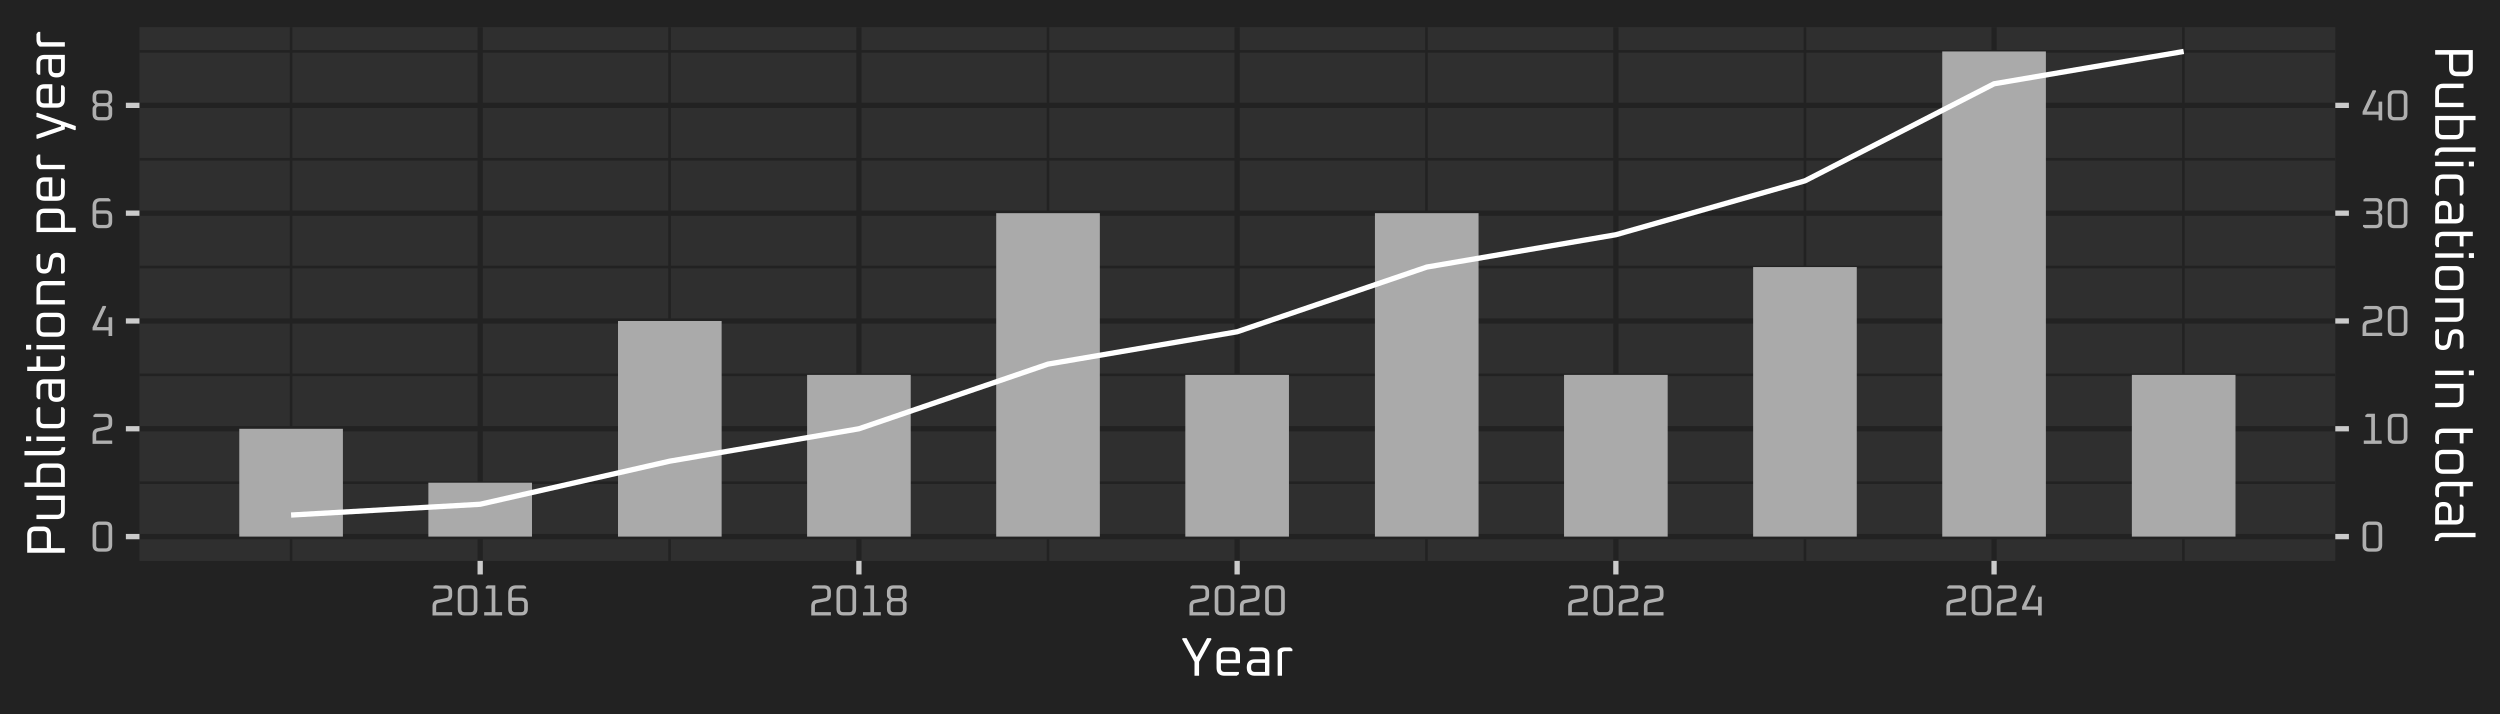 <?xml version="1.0" encoding="UTF-8"?>
<svg xmlns="http://www.w3.org/2000/svg" xmlns:xlink="http://www.w3.org/1999/xlink" width="504" height="144" viewBox="0 0 504 144">
<defs>
<clipPath id="clip-0">
<path clip-rule="nonzero" d="M 28.113 5.48 L 470.797 5.48 L 470.797 113.07 L 28.113 113.07 Z M 28.113 5.48 "/>
</clipPath>
<clipPath id="clip-1">
<path clip-rule="nonzero" d="M 28.113 97 L 470.797 97 L 470.797 98 L 28.113 98 Z M 28.113 97 "/>
</clipPath>
<clipPath id="clip-2">
<path clip-rule="nonzero" d="M 28.113 75 L 470.797 75 L 470.797 76 L 28.113 76 Z M 28.113 75 "/>
</clipPath>
<clipPath id="clip-3">
<path clip-rule="nonzero" d="M 28.113 53 L 470.797 53 L 470.797 55 L 28.113 55 Z M 28.113 53 "/>
</clipPath>
<clipPath id="clip-4">
<path clip-rule="nonzero" d="M 28.113 31 L 470.797 31 L 470.797 33 L 28.113 33 Z M 28.113 31 "/>
</clipPath>
<clipPath id="clip-5">
<path clip-rule="nonzero" d="M 28.113 10 L 470.797 10 L 470.797 11 L 28.113 11 Z M 28.113 10 "/>
</clipPath>
<clipPath id="clip-6">
<path clip-rule="nonzero" d="M 58 5.48 L 59 5.48 L 59 113.07 L 58 113.07 Z M 58 5.48 "/>
</clipPath>
<clipPath id="clip-7">
<path clip-rule="nonzero" d="M 134 5.48 L 136 5.48 L 136 113.07 L 134 113.07 Z M 134 5.48 "/>
</clipPath>
<clipPath id="clip-8">
<path clip-rule="nonzero" d="M 211 5.48 L 212 5.48 L 212 113.07 L 211 113.07 Z M 211 5.48 "/>
</clipPath>
<clipPath id="clip-9">
<path clip-rule="nonzero" d="M 287 5.48 L 288 5.48 L 288 113.07 L 287 113.07 Z M 287 5.48 "/>
</clipPath>
<clipPath id="clip-10">
<path clip-rule="nonzero" d="M 363 5.48 L 365 5.48 L 365 113.07 L 363 113.07 Z M 363 5.48 "/>
</clipPath>
<clipPath id="clip-11">
<path clip-rule="nonzero" d="M 439 5.48 L 441 5.48 L 441 113.07 L 439 113.07 Z M 439 5.48 "/>
</clipPath>
<clipPath id="clip-12">
<path clip-rule="nonzero" d="M 28.113 107 L 470.797 107 L 470.797 109 L 28.113 109 Z M 28.113 107 "/>
</clipPath>
<clipPath id="clip-13">
<path clip-rule="nonzero" d="M 28.113 85 L 470.797 85 L 470.797 87 L 28.113 87 Z M 28.113 85 "/>
</clipPath>
<clipPath id="clip-14">
<path clip-rule="nonzero" d="M 28.113 64 L 470.797 64 L 470.797 66 L 28.113 66 Z M 28.113 64 "/>
</clipPath>
<clipPath id="clip-15">
<path clip-rule="nonzero" d="M 28.113 42 L 470.797 42 L 470.797 44 L 28.113 44 Z M 28.113 42 "/>
</clipPath>
<clipPath id="clip-16">
<path clip-rule="nonzero" d="M 28.113 20 L 470.797 20 L 470.797 22 L 28.113 22 Z M 28.113 20 "/>
</clipPath>
<clipPath id="clip-17">
<path clip-rule="nonzero" d="M 96 5.48 L 98 5.48 L 98 113.07 L 96 113.07 Z M 96 5.48 "/>
</clipPath>
<clipPath id="clip-18">
<path clip-rule="nonzero" d="M 172 5.48 L 174 5.48 L 174 113.07 L 172 113.07 Z M 172 5.48 "/>
</clipPath>
<clipPath id="clip-19">
<path clip-rule="nonzero" d="M 248 5.48 L 250 5.48 L 250 113.07 L 248 113.07 Z M 248 5.48 "/>
</clipPath>
<clipPath id="clip-20">
<path clip-rule="nonzero" d="M 325 5.48 L 327 5.48 L 327 113.07 L 325 113.07 Z M 325 5.48 "/>
</clipPath>
<clipPath id="clip-21">
<path clip-rule="nonzero" d="M 401 5.48 L 403 5.48 L 403 113.07 L 401 113.07 Z M 401 5.48 "/>
</clipPath>
</defs>
<rect x="-50.4" y="-14.4" width="604.8" height="172.8" fill="rgb(100%, 100%, 100%)" fill-opacity="1"/>
<rect x="-50.4" y="-14.4" width="604.8" height="172.8" fill="rgb(13.333%, 13.333%, 13.333%)" fill-opacity="1"/>
<path fill="none" stroke-width="1.067" stroke-linecap="round" stroke-linejoin="round" stroke="rgb(13.333%, 13.333%, 13.333%)" stroke-opacity="1" stroke-miterlimit="10" d="M 0 144 L 504 144 L 504 0 L 0 0 Z M 0 144 "/>
<g clip-path="url(#clip-0)">
<path fill-rule="nonzero" fill="rgb(18.431%, 18.431%, 18.431%)" fill-opacity="1" d="M 28.113 113.07 L 470.797 113.07 L 470.797 5.48 L 28.113 5.48 Z M 28.113 113.07 "/>
</g>
<g clip-path="url(#clip-1)">
<path fill="none" stroke-width="0.533" stroke-linecap="butt" stroke-linejoin="round" stroke="rgb(13.333%, 13.333%, 13.333%)" stroke-opacity="1" stroke-miterlimit="10" d="M 28.113 97.312 L 470.797 97.312 "/>
</g>
<g clip-path="url(#clip-2)">
<path fill="none" stroke-width="0.533" stroke-linecap="butt" stroke-linejoin="round" stroke="rgb(13.333%, 13.333%, 13.333%)" stroke-opacity="1" stroke-miterlimit="10" d="M 28.113 75.574 L 470.797 75.574 "/>
</g>
<g clip-path="url(#clip-3)">
<path fill="none" stroke-width="0.533" stroke-linecap="butt" stroke-linejoin="round" stroke="rgb(13.333%, 13.333%, 13.333%)" stroke-opacity="1" stroke-miterlimit="10" d="M 28.113 53.84 L 470.797 53.84 "/>
</g>
<g clip-path="url(#clip-4)">
<path fill="none" stroke-width="0.533" stroke-linecap="butt" stroke-linejoin="round" stroke="rgb(13.333%, 13.333%, 13.333%)" stroke-opacity="1" stroke-miterlimit="10" d="M 28.113 32.105 L 470.797 32.105 "/>
</g>
<g clip-path="url(#clip-5)">
<path fill="none" stroke-width="0.533" stroke-linecap="butt" stroke-linejoin="round" stroke="rgb(13.333%, 13.333%, 13.333%)" stroke-opacity="1" stroke-miterlimit="10" d="M 28.113 10.371 L 470.797 10.371 "/>
</g>
<g clip-path="url(#clip-6)">
<path fill="none" stroke-width="0.533" stroke-linecap="butt" stroke-linejoin="round" stroke="rgb(13.333%, 13.333%, 13.333%)" stroke-opacity="1" stroke-miterlimit="10" d="M 58.684 113.07 L 58.684 5.48 "/>
</g>
<g clip-path="url(#clip-7)">
<path fill="none" stroke-width="0.533" stroke-linecap="butt" stroke-linejoin="round" stroke="rgb(13.333%, 13.333%, 13.333%)" stroke-opacity="1" stroke-miterlimit="10" d="M 134.98 113.07 L 134.98 5.48 "/>
</g>
<g clip-path="url(#clip-8)">
<path fill="none" stroke-width="0.533" stroke-linecap="butt" stroke-linejoin="round" stroke="rgb(13.333%, 13.333%, 13.333%)" stroke-opacity="1" stroke-miterlimit="10" d="M 211.281 113.07 L 211.281 5.48 "/>
</g>
<g clip-path="url(#clip-9)">
<path fill="none" stroke-width="0.533" stroke-linecap="butt" stroke-linejoin="round" stroke="rgb(13.333%, 13.333%, 13.333%)" stroke-opacity="1" stroke-miterlimit="10" d="M 287.582 113.07 L 287.582 5.48 "/>
</g>
<g clip-path="url(#clip-10)">
<path fill="none" stroke-width="0.533" stroke-linecap="butt" stroke-linejoin="round" stroke="rgb(13.333%, 13.333%, 13.333%)" stroke-opacity="1" stroke-miterlimit="10" d="M 363.879 113.07 L 363.879 5.48 "/>
</g>
<g clip-path="url(#clip-11)">
<path fill="none" stroke-width="0.533" stroke-linecap="butt" stroke-linejoin="round" stroke="rgb(13.333%, 13.333%, 13.333%)" stroke-opacity="1" stroke-miterlimit="10" d="M 440.18 113.07 L 440.18 5.48 "/>
</g>
<g clip-path="url(#clip-12)">
<path fill="none" stroke-width="1.067" stroke-linecap="butt" stroke-linejoin="round" stroke="rgb(13.333%, 13.333%, 13.333%)" stroke-opacity="1" stroke-miterlimit="10" d="M 28.113 108.18 L 470.797 108.18 "/>
</g>
<g clip-path="url(#clip-13)">
<path fill="none" stroke-width="1.067" stroke-linecap="butt" stroke-linejoin="round" stroke="rgb(13.333%, 13.333%, 13.333%)" stroke-opacity="1" stroke-miterlimit="10" d="M 28.113 86.441 L 470.797 86.441 "/>
</g>
<g clip-path="url(#clip-14)">
<path fill="none" stroke-width="1.067" stroke-linecap="butt" stroke-linejoin="round" stroke="rgb(13.333%, 13.333%, 13.333%)" stroke-opacity="1" stroke-miterlimit="10" d="M 28.113 64.707 L 470.797 64.707 "/>
</g>
<g clip-path="url(#clip-15)">
<path fill="none" stroke-width="1.067" stroke-linecap="butt" stroke-linejoin="round" stroke="rgb(13.333%, 13.333%, 13.333%)" stroke-opacity="1" stroke-miterlimit="10" d="M 28.113 42.973 L 470.797 42.973 "/>
</g>
<g clip-path="url(#clip-16)">
<path fill="none" stroke-width="1.067" stroke-linecap="butt" stroke-linejoin="round" stroke="rgb(13.333%, 13.333%, 13.333%)" stroke-opacity="1" stroke-miterlimit="10" d="M 28.113 21.238 L 470.797 21.238 "/>
</g>
<g clip-path="url(#clip-17)">
<path fill="none" stroke-width="1.067" stroke-linecap="butt" stroke-linejoin="round" stroke="rgb(13.333%, 13.333%, 13.333%)" stroke-opacity="1" stroke-miterlimit="10" d="M 96.805 113.07 L 96.805 5.48 "/>
</g>
<g clip-path="url(#clip-18)">
<path fill="none" stroke-width="1.067" stroke-linecap="butt" stroke-linejoin="round" stroke="rgb(13.333%, 13.333%, 13.333%)" stroke-opacity="1" stroke-miterlimit="10" d="M 173.156 113.07 L 173.156 5.48 "/>
</g>
<g clip-path="url(#clip-19)">
<path fill="none" stroke-width="1.067" stroke-linecap="butt" stroke-linejoin="round" stroke="rgb(13.333%, 13.333%, 13.333%)" stroke-opacity="1" stroke-miterlimit="10" d="M 249.406 113.07 L 249.406 5.48 "/>
</g>
<g clip-path="url(#clip-20)">
<path fill="none" stroke-width="1.067" stroke-linecap="butt" stroke-linejoin="round" stroke="rgb(13.333%, 13.333%, 13.333%)" stroke-opacity="1" stroke-miterlimit="10" d="M 325.758 113.07 L 325.758 5.48 "/>
</g>
<g clip-path="url(#clip-21)">
<path fill="none" stroke-width="1.067" stroke-linecap="butt" stroke-linejoin="round" stroke="rgb(13.333%, 13.333%, 13.333%)" stroke-opacity="1" stroke-miterlimit="10" d="M 402.004 113.07 L 402.004 5.48 "/>
</g>
<path fill-rule="nonzero" fill="rgb(66.667%, 66.667%, 66.667%)" fill-opacity="1" d="M 48.238 108.18 L 69.129 108.18 L 69.129 86.445 L 48.238 86.445 Z M 48.238 108.18 "/>
<path fill-rule="nonzero" fill="rgb(66.667%, 66.667%, 66.667%)" fill-opacity="1" d="M 86.359 108.18 L 107.25 108.18 L 107.25 97.312 L 86.359 97.312 Z M 86.359 108.18 "/>
<path fill-rule="nonzero" fill="rgb(66.667%, 66.667%, 66.667%)" fill-opacity="1" d="M 124.59 108.18 L 145.48 108.18 L 145.48 64.711 L 124.59 64.711 Z M 124.59 108.18 "/>
<path fill-rule="nonzero" fill="rgb(66.667%, 66.667%, 66.667%)" fill-opacity="1" d="M 162.711 108.18 L 183.602 108.18 L 183.602 75.578 L 162.711 75.578 Z M 162.711 108.18 "/>
<path fill-rule="nonzero" fill="rgb(66.667%, 66.667%, 66.667%)" fill-opacity="1" d="M 200.836 108.18 L 221.727 108.18 L 221.727 42.973 L 200.836 42.973 Z M 200.836 108.18 "/>
<path fill-rule="nonzero" fill="rgb(66.667%, 66.667%, 66.667%)" fill-opacity="1" d="M 238.961 108.18 L 259.852 108.18 L 259.852 75.578 L 238.961 75.578 Z M 238.961 108.18 "/>
<path fill-rule="nonzero" fill="rgb(66.667%, 66.667%, 66.667%)" fill-opacity="1" d="M 277.188 108.18 L 298.078 108.18 L 298.078 42.973 L 277.188 42.973 Z M 277.188 108.18 "/>
<path fill-rule="nonzero" fill="rgb(66.667%, 66.667%, 66.667%)" fill-opacity="1" d="M 315.312 108.18 L 336.203 108.18 L 336.203 75.578 L 315.312 75.578 Z M 315.312 108.18 "/>
<path fill-rule="nonzero" fill="rgb(66.667%, 66.667%, 66.667%)" fill-opacity="1" d="M 353.434 108.18 L 374.324 108.18 L 374.324 53.84 L 353.434 53.84 Z M 353.434 108.18 "/>
<path fill-rule="nonzero" fill="rgb(66.667%, 66.667%, 66.667%)" fill-opacity="1" d="M 391.559 108.18 L 412.449 108.18 L 412.449 10.371 L 391.559 10.371 Z M 391.559 108.18 "/>
<path fill-rule="nonzero" fill="rgb(66.667%, 66.667%, 66.667%)" fill-opacity="1" d="M 429.785 108.18 L 450.676 108.18 L 450.676 75.578 L 429.785 75.578 Z M 429.785 108.18 "/>
<path fill="none" stroke-width="1.067" stroke-linecap="butt" stroke-linejoin="round" stroke="rgb(100%, 100%, 100%)" stroke-opacity="1" stroke-miterlimit="10" d="M 58.684 103.832 L 96.805 101.656 L 135.035 92.965 L 173.156 86.441 L 211.281 73.402 L 249.406 66.883 L 287.633 53.84 L 325.758 47.32 L 363.879 36.453 L 402.004 16.891 L 440.23 10.371 "/>
<path fill-rule="nonzero" fill="rgb(68.627%, 68.627%, 68.627%)" fill-opacity="1" d="M 18.66 109.867 L 18.66 106.488 L 18.676 106.234 L 18.715 106.004 L 18.781 105.801 L 18.875 105.629 L 18.996 105.48 L 19.145 105.359 L 19.32 105.262 L 19.523 105.195 L 19.75 105.156 L 20.008 105.141 L 21.273 105.141 L 21.531 105.156 L 21.758 105.195 L 21.961 105.262 L 22.137 105.359 L 22.285 105.48 L 22.406 105.629 L 22.5 105.801 L 22.566 106.004 L 22.605 106.234 L 22.621 106.488 L 22.621 109.867 L 22.605 110.125 L 22.566 110.352 L 22.5 110.555 L 22.406 110.73 L 22.285 110.879 L 22.137 111 L 21.961 111.094 L 21.758 111.16 L 21.531 111.199 L 21.273 111.215 L 20.008 111.215 L 19.75 111.199 L 19.523 111.16 L 19.32 111.094 L 19.145 111 L 18.996 110.879 L 18.875 110.73 L 18.781 110.555 L 18.715 110.352 L 18.676 110.125 Z M 19.398 109.949 L 19.406 110.062 L 19.422 110.164 L 19.453 110.254 L 19.496 110.332 L 19.551 110.395 L 19.613 110.449 L 19.691 110.492 L 19.781 110.523 L 19.883 110.539 L 19.996 110.547 L 21.281 110.547 L 21.395 110.539 L 21.5 110.523 L 21.59 110.492 L 21.664 110.449 L 21.73 110.395 L 21.785 110.332 L 21.828 110.254 L 21.855 110.164 L 21.875 110.062 L 21.883 109.949 L 21.883 106.41 L 21.875 106.297 L 21.855 106.195 L 21.828 106.105 L 21.785 106.027 L 21.73 105.961 L 21.664 105.906 L 21.59 105.863 L 21.5 105.836 L 21.395 105.816 L 21.281 105.812 L 19.996 105.812 L 19.883 105.816 L 19.781 105.836 L 19.691 105.863 L 19.613 105.906 L 19.551 105.961 L 19.496 106.027 L 19.453 106.105 L 19.422 106.195 L 19.406 106.297 L 19.398 106.41 Z M 19.398 109.949 "/>
<path fill-rule="nonzero" fill="rgb(68.627%, 68.627%, 68.627%)" fill-opacity="1" d="M 18.66 89.48 L 18.66 87.633 L 18.672 87.418 L 18.699 87.223 L 18.746 87.047 L 18.816 86.891 L 18.902 86.75 L 19.008 86.629 L 19.133 86.527 L 19.281 86.441 L 19.445 86.375 L 19.629 86.328 L 21.434 85.969 L 21.52 85.945 L 21.594 85.918 L 21.66 85.879 L 21.719 85.832 L 21.77 85.777 L 21.809 85.715 L 21.84 85.641 L 21.863 85.562 L 21.875 85.477 L 21.883 85.379 L 21.883 84.676 L 21.875 84.562 L 21.855 84.461 L 21.828 84.371 L 21.785 84.293 L 21.73 84.227 L 21.664 84.172 L 21.59 84.129 L 21.5 84.102 L 21.395 84.082 L 21.281 84.074 L 18.836 84.074 L 18.836 83.715 L 19.23 83.406 L 21.273 83.406 L 21.531 83.422 L 21.758 83.461 L 21.961 83.527 L 22.137 83.621 L 22.285 83.742 L 22.406 83.891 L 22.5 84.066 L 22.566 84.27 L 22.605 84.496 L 22.621 84.754 L 22.621 85.324 L 22.609 85.539 L 22.582 85.734 L 22.535 85.91 L 22.465 86.066 L 22.379 86.207 L 22.273 86.328 L 22.145 86.43 L 22 86.516 L 21.836 86.582 L 21.652 86.629 L 19.848 86.988 L 19.762 87.012 L 19.688 87.039 L 19.621 87.078 L 19.562 87.125 L 19.512 87.18 L 19.473 87.242 L 19.441 87.316 L 19.418 87.395 L 19.402 87.48 L 19.398 87.578 L 19.398 88.809 L 22.621 88.809 L 22.621 89.48 Z M 18.66 89.48 "/>
<path fill-rule="nonzero" fill="rgb(68.627%, 68.627%, 68.627%)" fill-opacity="1" d="M 18.66 66.609 L 18.66 65.992 L 20.691 61.672 L 21.309 61.672 L 21.406 61.848 L 19.48 65.941 L 21.883 65.941 L 21.883 63.961 L 22.621 63.961 L 22.621 67.742 L 21.883 67.742 L 21.883 66.609 Z M 18.66 66.609 "/>
<path fill-rule="nonzero" fill="rgb(68.627%, 68.627%, 68.627%)" fill-opacity="1" d="M 18.66 44.664 L 18.66 41.555 L 18.676 41.25 L 18.727 40.973 L 18.805 40.73 L 18.918 40.52 L 19.066 40.34 L 19.242 40.195 L 19.453 40.082 L 19.695 40 L 19.973 39.953 L 20.281 39.938 L 21.871 39.938 L 22.27 40.246 L 22.27 40.605 L 20.246 40.605 L 20.082 40.613 L 19.941 40.641 L 19.812 40.68 L 19.703 40.742 L 19.609 40.816 L 19.535 40.91 L 19.477 41.02 L 19.434 41.145 L 19.406 41.289 L 19.398 41.449 L 19.398 42.402 L 21.273 42.402 L 21.531 42.414 L 21.758 42.453 L 21.961 42.523 L 22.137 42.617 L 22.285 42.738 L 22.406 42.887 L 22.5 43.059 L 22.566 43.262 L 22.605 43.492 L 22.621 43.746 L 22.621 44.664 L 22.605 44.918 L 22.566 45.148 L 22.5 45.348 L 22.406 45.523 L 22.285 45.672 L 22.137 45.793 L 21.961 45.887 L 21.758 45.953 L 21.531 45.996 L 21.273 46.008 L 20.008 46.008 L 19.75 45.996 L 19.523 45.953 L 19.32 45.887 L 19.145 45.793 L 18.996 45.672 L 18.875 45.523 L 18.781 45.348 L 18.715 45.148 L 18.676 44.918 Z M 19.398 44.742 L 19.406 44.855 L 19.422 44.957 L 19.453 45.047 L 19.496 45.125 L 19.551 45.191 L 19.613 45.246 L 19.691 45.285 L 19.781 45.316 L 19.883 45.332 L 19.996 45.34 L 21.281 45.34 L 21.395 45.332 L 21.5 45.316 L 21.59 45.285 L 21.664 45.246 L 21.73 45.191 L 21.785 45.125 L 21.828 45.047 L 21.855 44.957 L 21.875 44.855 L 21.883 44.742 L 21.883 43.668 L 21.875 43.555 L 21.855 43.453 L 21.828 43.363 L 21.785 43.285 L 21.73 43.219 L 21.664 43.164 L 21.59 43.125 L 21.5 43.094 L 21.395 43.074 L 21.281 43.07 L 19.398 43.07 Z M 19.398 44.742 "/>
<path fill-rule="nonzero" fill="rgb(68.627%, 68.627%, 68.627%)" fill-opacity="1" d="M 18.66 22.926 L 18.66 21.949 L 18.668 21.816 L 18.68 21.75 L 18.695 21.691 L 18.715 21.633 L 18.738 21.574 L 18.801 21.473 L 18.84 21.422 L 18.879 21.379 L 19.188 21.07 L 18.879 20.762 L 18.84 20.719 L 18.801 20.668 L 18.738 20.566 L 18.715 20.508 L 18.695 20.449 L 18.68 20.391 L 18.668 20.324 L 18.66 20.191 L 18.66 19.547 L 18.676 19.293 L 18.715 19.062 L 18.781 18.859 L 18.875 18.688 L 18.996 18.539 L 19.145 18.418 L 19.32 18.324 L 19.523 18.254 L 19.75 18.215 L 20.008 18.203 L 21.273 18.203 L 21.531 18.215 L 21.758 18.254 L 21.961 18.324 L 22.137 18.418 L 22.285 18.539 L 22.406 18.688 L 22.5 18.859 L 22.566 19.062 L 22.605 19.293 L 22.621 19.547 L 22.621 20.191 L 22.613 20.324 L 22.602 20.391 L 22.586 20.449 L 22.566 20.508 L 22.543 20.566 L 22.48 20.668 L 22.441 20.719 L 22.398 20.762 L 22.094 21.07 L 22.398 21.379 L 22.441 21.422 L 22.48 21.473 L 22.543 21.574 L 22.566 21.633 L 22.586 21.691 L 22.602 21.75 L 22.613 21.816 L 22.621 21.949 L 22.621 22.926 L 22.605 23.184 L 22.566 23.41 L 22.5 23.613 L 22.406 23.789 L 22.285 23.938 L 22.137 24.059 L 21.961 24.152 L 21.758 24.219 L 21.531 24.262 L 21.273 24.273 L 20.008 24.273 L 19.75 24.262 L 19.523 24.219 L 19.32 24.152 L 19.145 24.059 L 18.996 23.938 L 18.875 23.789 L 18.781 23.613 L 18.715 23.41 L 18.676 23.184 Z M 19.398 23.008 L 19.406 23.121 L 19.422 23.223 L 19.453 23.312 L 19.496 23.391 L 19.551 23.457 L 19.613 23.508 L 19.691 23.551 L 19.781 23.582 L 19.883 23.598 L 19.996 23.605 L 21.281 23.605 L 21.395 23.598 L 21.5 23.582 L 21.59 23.551 L 21.664 23.508 L 21.73 23.457 L 21.785 23.391 L 21.828 23.312 L 21.855 23.223 L 21.875 23.121 L 21.883 23.008 L 21.883 22.02 L 21.875 21.906 L 21.855 21.805 L 21.828 21.715 L 21.785 21.637 L 21.73 21.57 L 21.664 21.52 L 21.59 21.477 L 21.5 21.445 L 21.395 21.43 L 21.281 21.422 L 19.996 21.422 L 19.883 21.43 L 19.781 21.445 L 19.691 21.477 L 19.613 21.52 L 19.551 21.57 L 19.496 21.637 L 19.453 21.715 L 19.422 21.805 L 19.406 21.906 L 19.398 22.02 Z M 19.398 20.156 L 19.406 20.27 L 19.422 20.371 L 19.453 20.461 L 19.496 20.539 L 19.551 20.605 L 19.613 20.656 L 19.691 20.699 L 19.781 20.73 L 19.883 20.746 L 19.996 20.754 L 21.281 20.754 L 21.395 20.746 L 21.5 20.73 L 21.59 20.699 L 21.664 20.656 L 21.73 20.605 L 21.785 20.539 L 21.828 20.461 L 21.855 20.371 L 21.875 20.27 L 21.883 20.156 L 21.883 19.469 L 21.875 19.355 L 21.855 19.254 L 21.828 19.164 L 21.785 19.086 L 21.73 19.02 L 21.664 18.965 L 21.59 18.926 L 21.5 18.895 L 21.395 18.875 L 21.281 18.871 L 19.996 18.871 L 19.883 18.875 L 19.781 18.895 L 19.691 18.926 L 19.613 18.965 L 19.551 19.02 L 19.496 19.086 L 19.453 19.164 L 19.422 19.254 L 19.406 19.355 L 19.398 19.469 Z M 19.398 20.156 "/>
<path fill="none" stroke-width="1.067" stroke-linecap="butt" stroke-linejoin="round" stroke="rgb(79.608%, 79.608%, 79.608%)" stroke-opacity="1" stroke-miterlimit="10" d="M 25.375 108.18 L 28.113 108.18 "/>
<path fill="none" stroke-width="1.067" stroke-linecap="butt" stroke-linejoin="round" stroke="rgb(79.608%, 79.608%, 79.608%)" stroke-opacity="1" stroke-miterlimit="10" d="M 25.375 86.441 L 28.113 86.441 "/>
<path fill="none" stroke-width="1.067" stroke-linecap="butt" stroke-linejoin="round" stroke="rgb(79.608%, 79.608%, 79.608%)" stroke-opacity="1" stroke-miterlimit="10" d="M 25.375 64.707 L 28.113 64.707 "/>
<path fill="none" stroke-width="1.067" stroke-linecap="butt" stroke-linejoin="round" stroke="rgb(79.608%, 79.608%, 79.608%)" stroke-opacity="1" stroke-miterlimit="10" d="M 25.375 42.973 L 28.113 42.973 "/>
<path fill="none" stroke-width="1.067" stroke-linecap="butt" stroke-linejoin="round" stroke="rgb(79.608%, 79.608%, 79.608%)" stroke-opacity="1" stroke-miterlimit="10" d="M 25.375 21.238 L 28.113 21.238 "/>
<path fill="none" stroke-width="1.067" stroke-linecap="butt" stroke-linejoin="round" stroke="rgb(79.608%, 79.608%, 79.608%)" stroke-opacity="1" stroke-miterlimit="10" d="M 473.539 108.18 L 470.797 108.18 "/>
<path fill="none" stroke-width="1.067" stroke-linecap="butt" stroke-linejoin="round" stroke="rgb(79.608%, 79.608%, 79.608%)" stroke-opacity="1" stroke-miterlimit="10" d="M 473.539 86.441 L 470.797 86.441 "/>
<path fill="none" stroke-width="1.067" stroke-linecap="butt" stroke-linejoin="round" stroke="rgb(79.608%, 79.608%, 79.608%)" stroke-opacity="1" stroke-miterlimit="10" d="M 473.539 64.707 L 470.797 64.707 "/>
<path fill="none" stroke-width="1.067" stroke-linecap="butt" stroke-linejoin="round" stroke="rgb(79.608%, 79.608%, 79.608%)" stroke-opacity="1" stroke-miterlimit="10" d="M 473.539 42.973 L 470.797 42.973 "/>
<path fill="none" stroke-width="1.067" stroke-linecap="butt" stroke-linejoin="round" stroke="rgb(79.608%, 79.608%, 79.608%)" stroke-opacity="1" stroke-miterlimit="10" d="M 473.539 21.238 L 470.797 21.238 "/>
<path fill-rule="nonzero" fill="rgb(68.627%, 68.627%, 68.627%)" fill-opacity="1" d="M 476.293 109.867 L 476.293 106.488 L 476.309 106.234 L 476.348 106.004 L 476.414 105.801 L 476.508 105.629 L 476.629 105.48 L 476.777 105.359 L 476.953 105.262 L 477.156 105.195 L 477.383 105.156 L 477.641 105.141 L 478.906 105.141 L 479.164 105.156 L 479.391 105.195 L 479.594 105.262 L 479.77 105.359 L 479.918 105.48 L 480.039 105.629 L 480.133 105.801 L 480.199 106.004 L 480.238 106.234 L 480.254 106.488 L 480.254 109.867 L 480.238 110.125 L 480.199 110.352 L 480.133 110.555 L 480.039 110.73 L 479.918 110.879 L 479.77 111 L 479.594 111.094 L 479.391 111.16 L 479.164 111.199 L 478.906 111.215 L 477.641 111.215 L 477.383 111.199 L 477.156 111.16 L 476.953 111.094 L 476.777 111 L 476.629 110.879 L 476.508 110.73 L 476.414 110.555 L 476.348 110.352 L 476.309 110.125 Z M 477.031 109.949 L 477.039 110.062 L 477.055 110.164 L 477.086 110.254 L 477.129 110.332 L 477.184 110.395 L 477.246 110.449 L 477.324 110.492 L 477.414 110.523 L 477.516 110.539 L 477.629 110.547 L 478.914 110.547 L 479.031 110.539 L 479.133 110.523 L 479.223 110.492 L 479.297 110.449 L 479.363 110.395 L 479.418 110.332 L 479.461 110.254 L 479.488 110.164 L 479.508 110.062 L 479.516 109.949 L 479.516 106.41 L 479.508 106.297 L 479.488 106.195 L 479.461 106.105 L 479.418 106.027 L 479.363 105.961 L 479.297 105.906 L 479.223 105.863 L 479.133 105.836 L 479.031 105.816 L 478.914 105.812 L 477.629 105.812 L 477.516 105.816 L 477.414 105.836 L 477.324 105.863 L 477.246 105.906 L 477.184 105.961 L 477.129 106.027 L 477.086 106.105 L 477.055 106.195 L 477.039 106.297 L 477.031 106.41 Z M 477.031 109.949 "/>
<path fill-rule="nonzero" fill="rgb(68.627%, 68.627%, 68.627%)" fill-opacity="1" d="M 476.539 89.48 L 476.539 88.809 L 478.043 88.809 L 478.043 84.074 L 476.848 84.074 L 476.848 83.715 L 477.242 83.406 L 478.785 83.406 L 478.785 88.809 L 480.148 88.809 L 480.148 89.48 Z M 476.539 89.48 "/>
<path fill-rule="nonzero" fill="rgb(68.627%, 68.627%, 68.627%)" fill-opacity="1" d="M 481.379 88.133 L 481.379 84.754 L 481.395 84.496 L 481.434 84.27 L 481.5 84.066 L 481.594 83.891 L 481.715 83.742 L 481.863 83.621 L 482.039 83.527 L 482.242 83.461 L 482.469 83.422 L 482.727 83.406 L 483.992 83.406 L 484.25 83.422 L 484.477 83.461 L 484.68 83.527 L 484.855 83.621 L 485.004 83.742 L 485.125 83.891 L 485.219 84.066 L 485.285 84.27 L 485.324 84.496 L 485.34 84.754 L 485.34 88.133 L 485.324 88.387 L 485.285 88.617 L 485.219 88.82 L 485.125 88.996 L 485.004 89.145 L 484.855 89.266 L 484.68 89.359 L 484.477 89.426 L 484.25 89.465 L 483.992 89.48 L 482.727 89.48 L 482.469 89.465 L 482.242 89.426 L 482.039 89.359 L 481.863 89.266 L 481.715 89.145 L 481.594 88.996 L 481.5 88.82 L 481.434 88.617 L 481.395 88.387 Z M 482.117 88.211 L 482.125 88.324 L 482.145 88.426 L 482.172 88.516 L 482.215 88.594 L 482.27 88.66 L 482.336 88.715 L 482.41 88.758 L 482.5 88.785 L 482.605 88.805 L 482.719 88.809 L 484.004 88.809 L 484.117 88.805 L 484.219 88.785 L 484.309 88.758 L 484.387 88.715 L 484.449 88.66 L 484.504 88.594 L 484.547 88.516 L 484.578 88.426 L 484.594 88.324 L 484.602 88.211 L 484.602 84.676 L 484.594 84.562 L 484.578 84.461 L 484.547 84.371 L 484.504 84.293 L 484.449 84.227 L 484.387 84.172 L 484.309 84.129 L 484.219 84.102 L 484.117 84.082 L 484.004 84.074 L 482.719 84.074 L 482.605 84.082 L 482.5 84.102 L 482.41 84.129 L 482.336 84.172 L 482.27 84.227 L 482.215 84.293 L 482.172 84.371 L 482.145 84.461 L 482.125 84.562 L 482.117 84.676 Z M 482.117 88.211 "/>
<path fill-rule="nonzero" fill="rgb(68.627%, 68.627%, 68.627%)" fill-opacity="1" d="M 476.293 67.742 L 476.293 65.895 L 476.305 65.684 L 476.332 65.488 L 476.379 65.312 L 476.449 65.156 L 476.535 65.016 L 476.641 64.895 L 476.766 64.793 L 476.914 64.707 L 477.078 64.641 L 477.262 64.594 L 479.066 64.234 L 479.152 64.211 L 479.227 64.18 L 479.293 64.145 L 479.352 64.098 L 479.402 64.043 L 479.441 63.977 L 479.473 63.906 L 479.496 63.828 L 479.508 63.738 L 479.516 63.645 L 479.516 62.938 L 479.508 62.824 L 479.488 62.723 L 479.461 62.633 L 479.418 62.555 L 479.363 62.492 L 479.297 62.438 L 479.223 62.395 L 479.133 62.363 L 479.031 62.348 L 478.914 62.34 L 476.469 62.34 L 476.469 61.98 L 476.863 61.672 L 478.906 61.672 L 479.164 61.684 L 479.391 61.727 L 479.594 61.793 L 479.77 61.887 L 479.918 62.008 L 480.039 62.156 L 480.133 62.332 L 480.199 62.535 L 480.238 62.762 L 480.254 63.02 L 480.254 63.59 L 480.242 63.805 L 480.215 63.996 L 480.168 64.172 L 480.098 64.332 L 480.012 64.469 L 479.906 64.59 L 479.777 64.695 L 479.633 64.777 L 479.469 64.844 L 479.285 64.895 L 477.48 65.254 L 477.395 65.273 L 477.32 65.305 L 477.254 65.344 L 477.195 65.391 L 477.145 65.445 L 477.105 65.508 L 477.074 65.578 L 477.051 65.66 L 477.035 65.746 L 477.031 65.844 L 477.031 67.074 L 480.254 67.074 L 480.254 67.742 Z M 476.293 67.742 "/>
<path fill-rule="nonzero" fill="rgb(68.627%, 68.627%, 68.627%)" fill-opacity="1" d="M 481.379 66.398 L 481.379 63.02 L 481.395 62.762 L 481.434 62.535 L 481.5 62.332 L 481.594 62.156 L 481.715 62.008 L 481.863 61.887 L 482.039 61.793 L 482.242 61.727 L 482.469 61.684 L 482.727 61.672 L 483.992 61.672 L 484.25 61.684 L 484.477 61.727 L 484.68 61.793 L 484.855 61.887 L 485.004 62.008 L 485.125 62.156 L 485.219 62.332 L 485.285 62.535 L 485.324 62.762 L 485.34 63.02 L 485.34 66.398 L 485.324 66.652 L 485.285 66.883 L 485.219 67.086 L 485.125 67.258 L 485.004 67.406 L 484.855 67.527 L 484.68 67.621 L 484.477 67.691 L 484.25 67.73 L 483.992 67.742 L 482.727 67.742 L 482.469 67.73 L 482.242 67.691 L 482.039 67.621 L 481.863 67.527 L 481.715 67.406 L 481.594 67.258 L 481.5 67.086 L 481.434 66.883 L 481.395 66.652 Z M 482.117 66.477 L 482.125 66.59 L 482.145 66.691 L 482.172 66.781 L 482.215 66.859 L 482.27 66.926 L 482.336 66.98 L 482.41 67.02 L 482.5 67.051 L 482.605 67.07 L 482.719 67.074 L 484.004 67.074 L 484.117 67.07 L 484.219 67.051 L 484.309 67.02 L 484.387 66.98 L 484.449 66.926 L 484.504 66.859 L 484.547 66.781 L 484.578 66.691 L 484.594 66.59 L 484.602 66.477 L 484.602 62.938 L 484.594 62.824 L 484.578 62.723 L 484.547 62.633 L 484.504 62.555 L 484.449 62.492 L 484.387 62.438 L 484.309 62.395 L 484.219 62.363 L 484.117 62.348 L 484.004 62.34 L 482.719 62.34 L 482.605 62.348 L 482.5 62.363 L 482.41 62.395 L 482.336 62.438 L 482.27 62.492 L 482.215 62.555 L 482.172 62.633 L 482.145 62.723 L 482.125 62.824 L 482.117 62.938 Z M 482.117 66.477 "/>
<path fill-rule="nonzero" fill="rgb(68.627%, 68.627%, 68.627%)" fill-opacity="1" d="M 476.383 45.699 L 476.383 45.34 L 478.914 45.34 L 479.031 45.332 L 479.133 45.316 L 479.223 45.285 L 479.297 45.246 L 479.363 45.191 L 479.418 45.125 L 479.461 45.047 L 479.488 44.957 L 479.508 44.855 L 479.516 44.742 L 479.516 43.758 L 479.508 43.641 L 479.488 43.539 L 479.461 43.449 L 479.418 43.371 L 479.363 43.309 L 479.297 43.254 L 479.223 43.211 L 479.133 43.18 L 479.031 43.164 L 478.914 43.156 L 477.031 43.156 L 477.031 42.488 L 478.914 42.488 L 479.031 42.484 L 479.133 42.465 L 479.223 42.434 L 479.297 42.395 L 479.363 42.34 L 479.418 42.273 L 479.461 42.195 L 479.488 42.105 L 479.508 42.004 L 479.516 41.891 L 479.516 41.203 L 479.508 41.09 L 479.488 40.988 L 479.461 40.898 L 479.418 40.82 L 479.363 40.754 L 479.297 40.703 L 479.223 40.66 L 479.133 40.629 L 479.031 40.613 L 478.914 40.605 L 476.469 40.605 L 476.469 40.246 L 476.863 39.938 L 478.906 39.938 L 479.164 39.949 L 479.391 39.992 L 479.594 40.059 L 479.77 40.152 L 479.918 40.273 L 480.039 40.422 L 480.133 40.598 L 480.199 40.797 L 480.238 41.027 L 480.254 41.281 L 480.254 41.926 L 480.25 41.996 L 480.246 42.062 L 480.234 42.125 L 480.219 42.188 L 480.199 42.246 L 480.176 42.301 L 480.145 42.355 L 480.113 42.402 L 480.074 42.453 L 480.035 42.496 L 479.727 42.805 L 480.035 43.113 L 480.113 43.207 L 480.145 43.258 L 480.176 43.312 L 480.199 43.367 L 480.219 43.426 L 480.234 43.484 L 480.246 43.551 L 480.25 43.617 L 480.254 43.688 L 480.254 44.664 L 480.238 44.918 L 480.199 45.148 L 480.133 45.348 L 480.039 45.523 L 479.918 45.672 L 479.77 45.793 L 479.594 45.887 L 479.391 45.953 L 479.164 45.996 L 478.906 46.008 L 476.777 46.008 Z M 476.383 45.699 "/>
<path fill-rule="nonzero" fill="rgb(68.627%, 68.627%, 68.627%)" fill-opacity="1" d="M 481.379 44.664 L 481.379 41.281 L 481.395 41.027 L 481.434 40.797 L 481.5 40.598 L 481.594 40.422 L 481.715 40.273 L 481.863 40.152 L 482.039 40.059 L 482.242 39.992 L 482.469 39.949 L 482.727 39.938 L 483.992 39.938 L 484.25 39.949 L 484.477 39.992 L 484.68 40.059 L 484.855 40.152 L 485.004 40.273 L 485.125 40.422 L 485.219 40.598 L 485.285 40.797 L 485.324 41.027 L 485.34 41.281 L 485.34 44.664 L 485.324 44.918 L 485.285 45.148 L 485.219 45.348 L 485.125 45.523 L 485.004 45.672 L 484.855 45.793 L 484.68 45.887 L 484.477 45.953 L 484.25 45.996 L 483.992 46.008 L 482.727 46.008 L 482.469 45.996 L 482.242 45.953 L 482.039 45.887 L 481.863 45.793 L 481.715 45.672 L 481.594 45.523 L 481.5 45.348 L 481.434 45.148 L 481.395 44.918 Z M 482.117 44.742 L 482.125 44.855 L 482.145 44.957 L 482.172 45.047 L 482.215 45.125 L 482.27 45.191 L 482.336 45.246 L 482.41 45.285 L 482.5 45.316 L 482.605 45.332 L 482.719 45.34 L 484.004 45.34 L 484.117 45.332 L 484.219 45.316 L 484.309 45.285 L 484.387 45.246 L 484.449 45.191 L 484.504 45.125 L 484.547 45.047 L 484.578 44.957 L 484.594 44.855 L 484.602 44.742 L 484.602 41.203 L 484.594 41.09 L 484.578 40.988 L 484.547 40.898 L 484.504 40.82 L 484.449 40.754 L 484.387 40.703 L 484.309 40.66 L 484.219 40.629 L 484.117 40.613 L 484.004 40.605 L 482.719 40.605 L 482.605 40.613 L 482.5 40.629 L 482.41 40.66 L 482.336 40.703 L 482.27 40.754 L 482.215 40.82 L 482.172 40.898 L 482.145 40.988 L 482.125 41.09 L 482.117 41.203 Z M 482.117 44.742 "/>
<path fill-rule="nonzero" fill="rgb(68.627%, 68.627%, 68.627%)" fill-opacity="1" d="M 476.293 23.137 L 476.293 22.523 L 478.324 18.203 L 478.941 18.203 L 479.039 18.379 L 477.113 22.469 L 479.516 22.469 L 479.516 20.488 L 480.254 20.488 L 480.254 24.273 L 479.516 24.273 L 479.516 23.137 Z M 476.293 23.137 "/>
<path fill-rule="nonzero" fill="rgb(68.627%, 68.627%, 68.627%)" fill-opacity="1" d="M 481.379 22.926 L 481.379 19.547 L 481.395 19.293 L 481.434 19.062 L 481.5 18.859 L 481.594 18.688 L 481.715 18.539 L 481.863 18.418 L 482.039 18.324 L 482.242 18.254 L 482.469 18.215 L 482.727 18.203 L 483.992 18.203 L 484.25 18.215 L 484.477 18.254 L 484.68 18.324 L 484.855 18.418 L 485.004 18.539 L 485.125 18.688 L 485.219 18.859 L 485.285 19.062 L 485.324 19.293 L 485.34 19.547 L 485.34 22.926 L 485.324 23.184 L 485.285 23.41 L 485.219 23.613 L 485.125 23.789 L 485.004 23.938 L 484.855 24.059 L 484.68 24.152 L 484.477 24.219 L 484.25 24.262 L 483.992 24.273 L 482.727 24.273 L 482.469 24.262 L 482.242 24.219 L 482.039 24.152 L 481.863 24.059 L 481.715 23.938 L 481.594 23.789 L 481.5 23.613 L 481.434 23.41 L 481.395 23.184 Z M 482.117 23.008 L 482.125 23.121 L 482.145 23.223 L 482.172 23.312 L 482.215 23.391 L 482.27 23.457 L 482.336 23.508 L 482.41 23.551 L 482.5 23.582 L 482.605 23.598 L 482.719 23.605 L 484.004 23.605 L 484.117 23.598 L 484.219 23.582 L 484.309 23.551 L 484.387 23.508 L 484.449 23.457 L 484.504 23.391 L 484.547 23.312 L 484.578 23.223 L 484.594 23.121 L 484.602 23.008 L 484.602 19.469 L 484.594 19.355 L 484.578 19.254 L 484.547 19.164 L 484.504 19.086 L 484.449 19.02 L 484.387 18.965 L 484.309 18.926 L 484.219 18.895 L 484.117 18.875 L 484.004 18.871 L 482.719 18.871 L 482.605 18.875 L 482.5 18.895 L 482.41 18.926 L 482.336 18.965 L 482.27 19.02 L 482.215 19.086 L 482.172 19.164 L 482.145 19.254 L 482.125 19.355 L 482.117 19.469 Z M 482.117 23.008 "/>
<path fill="none" stroke-width="1.067" stroke-linecap="butt" stroke-linejoin="round" stroke="rgb(79.608%, 79.608%, 79.608%)" stroke-opacity="1" stroke-miterlimit="10" d="M 96.805 115.809 L 96.805 113.07 "/>
<path fill="none" stroke-width="1.067" stroke-linecap="butt" stroke-linejoin="round" stroke="rgb(79.608%, 79.608%, 79.608%)" stroke-opacity="1" stroke-miterlimit="10" d="M 173.156 115.809 L 173.156 113.07 "/>
<path fill="none" stroke-width="1.067" stroke-linecap="butt" stroke-linejoin="round" stroke="rgb(79.608%, 79.608%, 79.608%)" stroke-opacity="1" stroke-miterlimit="10" d="M 249.406 115.809 L 249.406 113.07 "/>
<path fill="none" stroke-width="1.067" stroke-linecap="butt" stroke-linejoin="round" stroke="rgb(79.608%, 79.608%, 79.608%)" stroke-opacity="1" stroke-miterlimit="10" d="M 325.758 115.809 L 325.758 113.07 "/>
<path fill="none" stroke-width="1.067" stroke-linecap="butt" stroke-linejoin="round" stroke="rgb(79.608%, 79.608%, 79.608%)" stroke-opacity="1" stroke-miterlimit="10" d="M 402.004 115.809 L 402.004 113.07 "/>
<path fill-rule="nonzero" fill="rgb(68.627%, 68.627%, 68.627%)" fill-opacity="1" d="M 87.195 124.074 L 87.195 122.223 L 87.207 122.012 L 87.234 121.816 L 87.281 121.641 L 87.352 121.484 L 87.438 121.344 L 87.543 121.223 L 87.672 121.121 L 87.816 121.035 L 87.98 120.969 L 88.164 120.922 L 89.969 120.562 L 90.055 120.539 L 90.129 120.508 L 90.195 120.473 L 90.254 120.426 L 90.305 120.371 L 90.344 120.309 L 90.375 120.234 L 90.398 120.156 L 90.414 120.066 L 90.418 119.973 L 90.418 119.27 L 90.41 119.152 L 90.395 119.051 L 90.363 118.961 L 90.32 118.883 L 90.266 118.82 L 90.203 118.766 L 90.125 118.723 L 90.035 118.691 L 89.934 118.676 L 89.816 118.668 L 87.371 118.668 L 87.371 118.309 L 87.77 118 L 89.809 118 L 90.066 118.016 L 90.293 118.055 L 90.496 118.121 L 90.672 118.215 L 90.82 118.336 L 90.941 118.484 L 91.035 118.66 L 91.102 118.863 L 91.141 119.09 L 91.156 119.348 L 91.156 119.918 L 91.145 120.133 L 91.117 120.324 L 91.07 120.5 L 91 120.66 L 90.914 120.797 L 90.809 120.918 L 90.68 121.023 L 90.535 121.105 L 90.371 121.172 L 90.188 121.223 L 88.383 121.582 L 88.297 121.605 L 88.223 121.633 L 88.156 121.672 L 88.098 121.719 L 88.047 121.773 L 88.008 121.836 L 87.977 121.906 L 87.953 121.988 L 87.941 122.074 L 87.934 122.172 L 87.934 123.402 L 91.156 123.402 L 91.156 124.074 Z M 87.195 124.074 "/>
<path fill-rule="nonzero" fill="rgb(68.627%, 68.627%, 68.627%)" fill-opacity="1" d="M 92.281 122.727 L 92.281 119.348 L 92.297 119.09 L 92.336 118.863 L 92.402 118.66 L 92.496 118.484 L 92.617 118.336 L 92.766 118.215 L 92.941 118.121 L 93.145 118.055 L 93.371 118.016 L 93.629 118 L 94.895 118 L 95.152 118.016 L 95.379 118.055 L 95.582 118.121 L 95.758 118.215 L 95.906 118.336 L 96.027 118.484 L 96.121 118.66 L 96.188 118.863 L 96.23 119.09 L 96.242 119.348 L 96.242 122.727 L 96.23 122.98 L 96.188 123.211 L 96.121 123.414 L 96.027 123.586 L 95.906 123.734 L 95.758 123.855 L 95.582 123.953 L 95.379 124.02 L 95.152 124.059 L 94.895 124.074 L 93.629 124.074 L 93.371 124.059 L 93.145 124.02 L 92.941 123.953 L 92.766 123.855 L 92.617 123.734 L 92.496 123.586 L 92.402 123.414 L 92.336 123.211 L 92.297 122.98 Z M 93.023 122.805 L 93.027 122.918 L 93.047 123.02 L 93.074 123.109 L 93.117 123.188 L 93.172 123.254 L 93.238 123.309 L 93.316 123.352 L 93.406 123.379 L 93.508 123.398 L 93.621 123.402 L 94.906 123.402 L 95.02 123.398 L 95.121 123.379 L 95.211 123.352 L 95.289 123.309 L 95.355 123.254 L 95.406 123.188 L 95.449 123.109 L 95.48 123.02 L 95.496 122.918 L 95.504 122.805 L 95.504 119.27 L 95.496 119.152 L 95.48 119.051 L 95.449 118.961 L 95.406 118.883 L 95.355 118.82 L 95.289 118.766 L 95.211 118.723 L 95.121 118.691 L 95.02 118.676 L 94.906 118.668 L 93.621 118.668 L 93.508 118.676 L 93.406 118.691 L 93.316 118.723 L 93.238 118.766 L 93.172 118.82 L 93.117 118.883 L 93.074 118.961 L 93.047 119.051 L 93.027 119.152 L 93.023 119.27 Z M 93.023 122.805 "/>
<path fill-rule="nonzero" fill="rgb(68.627%, 68.627%, 68.627%)" fill-opacity="1" d="M 97.613 124.074 L 97.613 123.402 L 99.121 123.402 L 99.121 118.668 L 97.922 118.668 L 97.922 118.309 L 98.32 118 L 99.859 118 L 99.859 123.402 L 101.223 123.402 L 101.223 124.074 Z M 97.613 124.074 "/>
<path fill-rule="nonzero" fill="rgb(68.627%, 68.627%, 68.627%)" fill-opacity="1" d="M 102.457 122.727 L 102.457 119.621 L 102.473 119.312 L 102.52 119.035 L 102.602 118.793 L 102.715 118.582 L 102.859 118.406 L 103.039 118.258 L 103.25 118.145 L 103.492 118.066 L 103.766 118.016 L 104.074 118 L 105.668 118 L 106.062 118.309 L 106.062 118.668 L 104.039 118.668 L 103.879 118.676 L 103.734 118.703 L 103.609 118.746 L 103.5 118.805 L 103.406 118.879 L 103.328 118.973 L 103.27 119.082 L 103.227 119.211 L 103.203 119.352 L 103.195 119.516 L 103.195 120.465 L 105.07 120.465 L 105.324 120.477 L 105.555 120.52 L 105.754 120.586 L 105.93 120.68 L 106.078 120.801 L 106.199 120.949 L 106.293 121.125 L 106.359 121.324 L 106.402 121.555 L 106.414 121.812 L 106.414 122.727 L 106.402 122.98 L 106.359 123.211 L 106.293 123.414 L 106.199 123.586 L 106.078 123.734 L 105.93 123.855 L 105.754 123.953 L 105.555 124.02 L 105.324 124.059 L 105.07 124.074 L 103.801 124.074 L 103.547 124.059 L 103.316 124.02 L 103.113 123.953 L 102.941 123.855 L 102.793 123.734 L 102.672 123.586 L 102.578 123.414 L 102.508 123.211 L 102.469 122.98 Z M 103.195 122.805 L 103.199 122.918 L 103.219 123.02 L 103.25 123.109 L 103.289 123.188 L 103.344 123.254 L 103.41 123.309 L 103.488 123.352 L 103.578 123.379 L 103.68 123.398 L 103.793 123.402 L 105.078 123.402 L 105.191 123.398 L 105.293 123.379 L 105.383 123.352 L 105.461 123.309 L 105.527 123.254 L 105.582 123.188 L 105.621 123.109 L 105.652 123.02 L 105.672 122.918 L 105.676 122.805 L 105.676 121.73 L 105.672 121.617 L 105.652 121.516 L 105.621 121.426 L 105.582 121.348 L 105.527 121.281 L 105.461 121.23 L 105.383 121.188 L 105.293 121.156 L 105.191 121.141 L 105.078 121.133 L 103.195 121.133 Z M 103.195 122.805 "/>
<path fill-rule="nonzero" fill="rgb(68.627%, 68.627%, 68.627%)" fill-opacity="1" d="M 163.547 124.074 L 163.547 122.223 L 163.559 122.012 L 163.586 121.816 L 163.637 121.641 L 163.703 121.484 L 163.789 121.344 L 163.895 121.223 L 164.023 121.121 L 164.168 121.035 L 164.332 120.969 L 164.516 120.922 L 166.32 120.562 L 166.406 120.539 L 166.48 120.508 L 166.547 120.473 L 166.605 120.426 L 166.656 120.371 L 166.695 120.309 L 166.727 120.234 L 166.75 120.156 L 166.766 120.066 L 166.77 119.973 L 166.77 119.27 L 166.762 119.152 L 166.746 119.051 L 166.715 118.961 L 166.672 118.883 L 166.617 118.82 L 166.555 118.766 L 166.477 118.723 L 166.387 118.691 L 166.285 118.676 L 166.172 118.668 L 163.723 118.668 L 163.723 118.309 L 164.121 118 L 166.16 118 L 166.418 118.016 L 166.645 118.055 L 166.848 118.121 L 167.023 118.215 L 167.172 118.336 L 167.293 118.484 L 167.387 118.66 L 167.453 118.863 L 167.496 119.09 L 167.508 119.348 L 167.508 119.918 L 167.496 120.133 L 167.469 120.324 L 167.422 120.5 L 167.352 120.66 L 167.266 120.797 L 167.16 120.918 L 167.035 121.023 L 166.887 121.105 L 166.723 121.172 L 166.539 121.223 L 164.734 121.582 L 164.652 121.605 L 164.574 121.633 L 164.508 121.672 L 164.449 121.719 L 164.398 121.773 L 164.359 121.836 L 164.328 121.906 L 164.305 121.988 L 164.293 122.074 L 164.285 122.172 L 164.285 123.402 L 167.508 123.402 L 167.508 124.074 Z M 163.547 124.074 "/>
<path fill-rule="nonzero" fill="rgb(68.627%, 68.627%, 68.627%)" fill-opacity="1" d="M 168.633 122.727 L 168.633 119.348 L 168.648 119.09 L 168.688 118.863 L 168.754 118.66 L 168.848 118.484 L 168.969 118.336 L 169.117 118.215 L 169.293 118.121 L 169.496 118.055 L 169.727 118.016 L 169.98 118 L 171.246 118 L 171.504 118.016 L 171.73 118.055 L 171.934 118.121 L 172.109 118.215 L 172.258 118.336 L 172.379 118.484 L 172.473 118.66 L 172.539 118.863 L 172.582 119.09 L 172.594 119.348 L 172.594 122.727 L 172.582 122.98 L 172.539 123.211 L 172.473 123.414 L 172.379 123.586 L 172.258 123.734 L 172.109 123.855 L 171.934 123.953 L 171.73 124.02 L 171.504 124.059 L 171.246 124.074 L 169.98 124.074 L 169.727 124.059 L 169.496 124.02 L 169.293 123.953 L 169.117 123.855 L 168.969 123.734 L 168.848 123.586 L 168.754 123.414 L 168.688 123.211 L 168.648 122.98 Z M 169.375 122.805 L 169.379 122.918 L 169.398 123.02 L 169.426 123.109 L 169.469 123.188 L 169.523 123.254 L 169.59 123.309 L 169.668 123.352 L 169.758 123.379 L 169.859 123.398 L 169.973 123.402 L 171.258 123.402 L 171.371 123.398 L 171.473 123.379 L 171.562 123.352 L 171.641 123.309 L 171.707 123.254 L 171.758 123.188 L 171.801 123.109 L 171.832 123.02 L 171.848 122.918 L 171.855 122.805 L 171.855 119.27 L 171.848 119.152 L 171.832 119.051 L 171.801 118.961 L 171.758 118.883 L 171.707 118.82 L 171.641 118.766 L 171.562 118.723 L 171.473 118.691 L 171.371 118.676 L 171.258 118.668 L 169.973 118.668 L 169.859 118.676 L 169.758 118.691 L 169.668 118.723 L 169.59 118.766 L 169.523 118.82 L 169.469 118.883 L 169.426 118.961 L 169.398 119.051 L 169.379 119.152 L 169.375 119.27 Z M 169.375 122.805 "/>
<path fill-rule="nonzero" fill="rgb(68.627%, 68.627%, 68.627%)" fill-opacity="1" d="M 173.969 124.074 L 173.969 123.402 L 175.473 123.402 L 175.473 118.668 L 174.273 118.668 L 174.273 118.309 L 174.672 118 L 176.211 118 L 176.211 123.402 L 177.574 123.402 L 177.574 124.074 Z M 173.969 124.074 "/>
<path fill-rule="nonzero" fill="rgb(68.627%, 68.627%, 68.627%)" fill-opacity="1" d="M 178.809 122.727 L 178.809 121.68 L 178.816 121.613 L 178.828 121.551 L 178.844 121.488 L 178.863 121.43 L 178.887 121.375 L 178.914 121.32 L 178.949 121.27 L 178.984 121.223 L 179.027 121.176 L 179.336 120.871 L 179.027 120.562 L 178.984 120.516 L 178.949 120.469 L 178.914 120.418 L 178.887 120.363 L 178.863 120.309 L 178.844 120.25 L 178.828 120.188 L 178.816 120.125 L 178.809 120.059 L 178.809 119.348 L 178.82 119.09 L 178.859 118.863 L 178.93 118.66 L 179.023 118.484 L 179.145 118.336 L 179.293 118.215 L 179.465 118.121 L 179.668 118.055 L 179.898 118.016 L 180.152 118 L 181.422 118 L 181.676 118.016 L 181.906 118.055 L 182.105 118.121 L 182.281 118.215 L 182.43 118.336 L 182.551 118.484 L 182.645 118.66 L 182.715 118.863 L 182.754 119.09 L 182.766 119.348 L 182.766 120.059 L 182.758 120.125 L 182.746 120.188 L 182.73 120.25 L 182.711 120.309 L 182.688 120.363 L 182.66 120.418 L 182.625 120.469 L 182.59 120.516 L 182.547 120.562 L 182.238 120.871 L 182.547 121.176 L 182.59 121.223 L 182.625 121.27 L 182.66 121.32 L 182.688 121.375 L 182.711 121.43 L 182.73 121.488 L 182.746 121.551 L 182.758 121.613 L 182.766 121.68 L 182.766 122.727 L 182.754 122.98 L 182.715 123.211 L 182.645 123.414 L 182.551 123.586 L 182.43 123.734 L 182.281 123.855 L 182.105 123.953 L 181.906 124.02 L 181.676 124.059 L 181.422 124.074 L 180.152 124.074 L 179.898 124.059 L 179.668 124.02 L 179.465 123.953 L 179.293 123.855 L 179.145 123.734 L 179.023 123.586 L 178.93 123.414 L 178.859 123.211 L 178.82 122.98 Z M 179.547 122.805 L 179.551 122.918 L 179.57 123.02 L 179.602 123.109 L 179.641 123.188 L 179.695 123.254 L 179.762 123.309 L 179.84 123.352 L 179.93 123.379 L 180.031 123.398 L 180.145 123.402 L 181.43 123.402 L 181.543 123.398 L 181.645 123.379 L 181.734 123.352 L 181.812 123.309 L 181.879 123.254 L 181.934 123.188 L 181.973 123.109 L 182.004 123.02 L 182.023 122.918 L 182.027 122.805 L 182.027 121.82 L 182.023 121.707 L 182.004 121.605 L 181.973 121.516 L 181.934 121.438 L 181.879 121.371 L 181.812 121.316 L 181.734 121.273 L 181.645 121.246 L 181.543 121.227 L 181.43 121.223 L 180.145 121.223 L 180.031 121.227 L 179.93 121.246 L 179.84 121.273 L 179.762 121.316 L 179.695 121.371 L 179.641 121.438 L 179.602 121.516 L 179.57 121.605 L 179.551 121.707 L 179.547 121.82 Z M 179.547 119.953 L 179.551 120.066 L 179.57 120.168 L 179.602 120.258 L 179.641 120.336 L 179.695 120.402 L 179.762 120.457 L 179.84 120.5 L 179.93 120.527 L 180.031 120.547 L 180.145 120.551 L 181.43 120.551 L 181.543 120.547 L 181.645 120.527 L 181.734 120.5 L 181.812 120.457 L 181.879 120.402 L 181.934 120.336 L 181.973 120.258 L 182.004 120.168 L 182.023 120.066 L 182.027 119.953 L 182.027 119.27 L 182.023 119.152 L 182.004 119.051 L 181.973 118.961 L 181.934 118.883 L 181.879 118.82 L 181.812 118.766 L 181.734 118.723 L 181.645 118.691 L 181.543 118.676 L 181.43 118.668 L 180.145 118.668 L 180.031 118.676 L 179.93 118.691 L 179.84 118.723 L 179.762 118.766 L 179.695 118.82 L 179.641 118.883 L 179.602 118.961 L 179.57 119.051 L 179.551 119.152 L 179.547 119.27 Z M 179.547 119.953 "/>
<path fill-rule="nonzero" fill="rgb(68.627%, 68.627%, 68.627%)" fill-opacity="1" d="M 239.797 124.074 L 239.797 122.223 L 239.805 122.012 L 239.832 121.816 L 239.883 121.641 L 239.949 121.484 L 240.035 121.344 L 240.145 121.223 L 240.27 121.121 L 240.414 121.035 L 240.578 120.969 L 240.762 120.922 L 242.566 120.562 L 242.652 120.539 L 242.73 120.508 L 242.797 120.473 L 242.855 120.426 L 242.902 120.371 L 242.945 120.309 L 242.977 120.234 L 242.996 120.156 L 243.012 120.066 L 243.016 119.973 L 243.016 119.27 L 243.012 119.152 L 242.992 119.051 L 242.961 118.961 L 242.922 118.883 L 242.867 118.82 L 242.801 118.766 L 242.723 118.723 L 242.633 118.691 L 242.531 118.676 L 242.418 118.668 L 239.973 118.668 L 239.973 118.309 L 240.367 118 L 242.41 118 L 242.664 118.016 L 242.895 118.055 L 243.094 118.121 L 243.27 118.215 L 243.418 118.336 L 243.539 118.484 L 243.633 118.66 L 243.699 118.863 L 243.742 119.09 L 243.754 119.348 L 243.754 119.918 L 243.746 120.133 L 243.715 120.324 L 243.668 120.5 L 243.602 120.66 L 243.512 120.797 L 243.406 120.918 L 243.281 121.023 L 243.137 121.105 L 242.973 121.172 L 242.785 121.223 L 240.984 121.582 L 240.898 121.605 L 240.82 121.633 L 240.754 121.672 L 240.695 121.719 L 240.645 121.773 L 240.605 121.836 L 240.574 121.906 L 240.551 121.988 L 240.539 122.074 L 240.535 122.172 L 240.535 123.402 L 243.754 123.402 L 243.754 124.074 Z M 239.797 124.074 "/>
<path fill-rule="nonzero" fill="rgb(68.627%, 68.627%, 68.627%)" fill-opacity="1" d="M 244.883 122.727 L 244.883 119.348 L 244.895 119.09 L 244.934 118.863 L 245.004 118.66 L 245.098 118.484 L 245.219 118.336 L 245.367 118.215 L 245.543 118.121 L 245.742 118.055 L 245.973 118.016 L 246.227 118 L 247.496 118 L 247.75 118.016 L 247.98 118.055 L 248.18 118.121 L 248.355 118.215 L 248.504 118.336 L 248.625 118.484 L 248.719 118.66 L 248.789 118.863 L 248.828 119.09 L 248.84 119.348 L 248.84 122.727 L 248.828 122.98 L 248.789 123.211 L 248.719 123.414 L 248.625 123.586 L 248.504 123.734 L 248.355 123.855 L 248.18 123.953 L 247.98 124.02 L 247.75 124.059 L 247.496 124.074 L 246.227 124.074 L 245.973 124.059 L 245.742 124.02 L 245.543 123.953 L 245.367 123.855 L 245.219 123.734 L 245.098 123.586 L 245.004 123.414 L 244.934 123.211 L 244.895 122.98 Z M 245.621 122.805 L 245.625 122.918 L 245.645 123.02 L 245.676 123.109 L 245.715 123.188 L 245.77 123.254 L 245.836 123.309 L 245.914 123.352 L 246.004 123.379 L 246.105 123.398 L 246.219 123.402 L 247.504 123.402 L 247.617 123.398 L 247.719 123.379 L 247.809 123.352 L 247.887 123.309 L 247.953 123.254 L 248.008 123.188 L 248.047 123.109 L 248.078 123.02 L 248.098 122.918 L 248.102 122.805 L 248.102 119.27 L 248.098 119.152 L 248.078 119.051 L 248.047 118.961 L 248.008 118.883 L 247.953 118.82 L 247.887 118.766 L 247.809 118.723 L 247.719 118.691 L 247.617 118.676 L 247.504 118.668 L 246.219 118.668 L 246.105 118.676 L 246.004 118.691 L 245.914 118.723 L 245.836 118.766 L 245.77 118.82 L 245.715 118.883 L 245.676 118.961 L 245.645 119.051 L 245.625 119.152 L 245.621 119.27 Z M 245.621 122.805 "/>
<path fill-rule="nonzero" fill="rgb(68.627%, 68.627%, 68.627%)" fill-opacity="1" d="M 249.969 124.074 L 249.969 122.223 L 249.977 122.012 L 250.008 121.816 L 250.055 121.641 L 250.121 121.484 L 250.211 121.344 L 250.316 121.223 L 250.441 121.121 L 250.586 121.035 L 250.75 120.969 L 250.938 120.922 L 252.738 120.562 L 252.824 120.539 L 252.902 120.508 L 252.969 120.473 L 253.027 120.426 L 253.078 120.371 L 253.117 120.309 L 253.148 120.234 L 253.172 120.156 L 253.184 120.066 L 253.188 119.973 L 253.188 119.27 L 253.184 119.152 L 253.164 119.051 L 253.133 118.961 L 253.094 118.883 L 253.039 118.82 L 252.973 118.766 L 252.895 118.723 L 252.805 118.691 L 252.703 118.676 L 252.59 118.668 L 250.145 118.668 L 250.145 118.309 L 250.539 118 L 252.582 118 L 252.836 118.016 L 253.066 118.055 L 253.27 118.121 L 253.441 118.215 L 253.59 118.336 L 253.711 118.484 L 253.805 118.66 L 253.875 118.863 L 253.914 119.09 L 253.93 119.348 L 253.93 119.918 L 253.918 120.133 L 253.891 120.324 L 253.84 120.5 L 253.773 120.66 L 253.688 120.797 L 253.578 120.918 L 253.453 121.023 L 253.309 121.105 L 253.145 121.172 L 252.961 121.223 L 251.156 121.582 L 251.07 121.605 L 250.996 121.633 L 250.926 121.672 L 250.867 121.719 L 250.82 121.773 L 250.777 121.836 L 250.746 121.906 L 250.727 121.988 L 250.711 122.074 L 250.707 122.172 L 250.707 123.402 L 253.93 123.402 L 253.93 124.074 Z M 249.969 124.074 "/>
<path fill-rule="nonzero" fill="rgb(68.627%, 68.627%, 68.627%)" fill-opacity="1" d="M 255.055 122.727 L 255.055 119.348 L 255.066 119.09 L 255.109 118.863 L 255.176 118.66 L 255.27 118.484 L 255.391 118.336 L 255.539 118.215 L 255.715 118.121 L 255.914 118.055 L 256.145 118.016 L 256.402 118 L 257.668 118 L 257.922 118.016 L 258.152 118.055 L 258.355 118.121 L 258.531 118.215 L 258.676 118.336 L 258.797 118.484 L 258.895 118.66 L 258.961 118.863 L 259 119.09 L 259.016 119.348 L 259.016 122.727 L 259 122.98 L 258.961 123.211 L 258.895 123.414 L 258.797 123.586 L 258.676 123.734 L 258.531 123.855 L 258.355 123.953 L 258.152 124.02 L 257.922 124.059 L 257.668 124.074 L 256.402 124.074 L 256.145 124.059 L 255.914 124.02 L 255.715 123.953 L 255.539 123.855 L 255.391 123.734 L 255.27 123.586 L 255.176 123.414 L 255.109 123.211 L 255.066 122.98 Z M 255.793 122.805 L 255.801 122.918 L 255.816 123.02 L 255.848 123.109 L 255.891 123.188 L 255.941 123.254 L 256.008 123.309 L 256.086 123.352 L 256.176 123.379 L 256.277 123.398 L 256.391 123.402 L 257.676 123.402 L 257.789 123.398 L 257.891 123.379 L 257.98 123.352 L 258.059 123.309 L 258.125 123.254 L 258.18 123.188 L 258.223 123.109 L 258.25 123.02 L 258.27 122.918 L 258.273 122.805 L 258.273 119.27 L 258.27 119.152 L 258.25 119.051 L 258.223 118.961 L 258.18 118.883 L 258.125 118.82 L 258.059 118.766 L 257.98 118.723 L 257.891 118.691 L 257.789 118.676 L 257.676 118.668 L 256.391 118.668 L 256.277 118.676 L 256.176 118.691 L 256.086 118.723 L 256.008 118.766 L 255.941 118.82 L 255.891 118.883 L 255.848 118.961 L 255.816 119.051 L 255.801 119.152 L 255.793 119.27 Z M 255.793 122.805 "/>
<path fill-rule="nonzero" fill="rgb(68.627%, 68.627%, 68.627%)" fill-opacity="1" d="M 316.148 124.074 L 316.148 122.223 L 316.156 122.012 L 316.184 121.816 L 316.234 121.641 L 316.301 121.484 L 316.391 121.344 L 316.496 121.223 L 316.621 121.121 L 316.766 121.035 L 316.93 120.969 L 317.113 120.922 L 318.918 120.562 L 319.004 120.539 L 319.082 120.508 L 319.148 120.473 L 319.207 120.426 L 319.254 120.371 L 319.297 120.309 L 319.328 120.234 L 319.348 120.156 L 319.363 120.066 L 319.367 119.973 L 319.367 119.27 L 319.363 119.152 L 319.344 119.051 L 319.312 118.961 L 319.273 118.883 L 319.219 118.82 L 319.152 118.766 L 319.074 118.723 L 318.984 118.691 L 318.883 118.676 L 318.77 118.668 L 316.324 118.668 L 316.324 118.309 L 316.719 118 L 318.762 118 L 319.016 118.016 L 319.246 118.055 L 319.445 118.121 L 319.621 118.215 L 319.77 118.336 L 319.891 118.484 L 319.984 118.66 L 320.055 118.863 L 320.094 119.09 L 320.105 119.348 L 320.105 119.918 L 320.098 120.133 L 320.066 120.324 L 320.02 120.5 L 319.953 120.66 L 319.863 120.797 L 319.758 120.918 L 319.633 121.023 L 319.488 121.105 L 319.324 121.172 L 319.141 121.223 L 317.336 121.582 L 317.25 121.605 L 317.172 121.633 L 317.105 121.672 L 317.047 121.719 L 317 121.773 L 316.957 121.836 L 316.926 121.906 L 316.902 121.988 L 316.891 122.074 L 316.887 122.172 L 316.887 123.402 L 320.105 123.402 L 320.105 124.074 Z M 316.148 124.074 "/>
<path fill-rule="nonzero" fill="rgb(68.627%, 68.627%, 68.627%)" fill-opacity="1" d="M 321.234 122.727 L 321.234 119.348 L 321.246 119.09 L 321.285 118.863 L 321.355 118.66 L 321.449 118.484 L 321.57 118.336 L 321.719 118.215 L 321.895 118.121 L 322.094 118.055 L 322.324 118.016 L 322.578 118 L 323.848 118 L 324.102 118.016 L 324.332 118.055 L 324.535 118.121 L 324.707 118.215 L 324.855 118.336 L 324.977 118.484 L 325.07 118.66 L 325.141 118.863 L 325.18 119.09 L 325.191 119.348 L 325.191 122.727 L 325.18 122.98 L 325.141 123.211 L 325.07 123.414 L 324.977 123.586 L 324.855 123.734 L 324.707 123.855 L 324.535 123.953 L 324.332 124.02 L 324.102 124.059 L 323.848 124.074 L 322.578 124.074 L 322.324 124.059 L 322.094 124.02 L 321.895 123.953 L 321.719 123.855 L 321.57 123.734 L 321.449 123.586 L 321.355 123.414 L 321.285 123.211 L 321.246 122.98 Z M 321.973 122.805 L 321.977 122.918 L 321.996 123.02 L 322.027 123.109 L 322.066 123.188 L 322.121 123.254 L 322.188 123.309 L 322.266 123.352 L 322.355 123.379 L 322.457 123.398 L 322.57 123.402 L 323.855 123.402 L 323.969 123.398 L 324.07 123.379 L 324.16 123.352 L 324.238 123.309 L 324.305 123.254 L 324.359 123.188 L 324.398 123.109 L 324.43 123.02 L 324.449 122.918 L 324.453 122.805 L 324.453 119.27 L 324.449 119.152 L 324.43 119.051 L 324.398 118.961 L 324.359 118.883 L 324.305 118.82 L 324.238 118.766 L 324.16 118.723 L 324.07 118.691 L 323.969 118.676 L 323.855 118.668 L 322.57 118.668 L 322.457 118.676 L 322.355 118.691 L 322.266 118.723 L 322.188 118.766 L 322.121 118.82 L 322.066 118.883 L 322.027 118.961 L 321.996 119.051 L 321.977 119.152 L 321.973 119.27 Z M 321.973 122.805 "/>
<path fill-rule="nonzero" fill="rgb(68.627%, 68.627%, 68.627%)" fill-opacity="1" d="M 326.32 124.074 L 326.32 122.223 L 326.328 122.012 L 326.359 121.816 L 326.406 121.641 L 326.473 121.484 L 326.562 121.344 L 326.668 121.223 L 326.793 121.121 L 326.938 121.035 L 327.105 120.969 L 327.289 120.922 L 329.09 120.562 L 329.176 120.539 L 329.254 120.508 L 329.32 120.473 L 329.379 120.426 L 329.43 120.371 L 329.469 120.309 L 329.5 120.234 L 329.523 120.156 L 329.535 120.066 L 329.539 119.973 L 329.539 119.27 L 329.535 119.152 L 329.516 119.051 L 329.488 118.961 L 329.445 118.883 L 329.391 118.82 L 329.324 118.766 L 329.246 118.723 L 329.156 118.691 L 329.055 118.676 L 328.941 118.668 L 326.496 118.668 L 326.496 118.309 L 326.891 118 L 328.934 118 L 329.188 118.016 L 329.418 118.055 L 329.621 118.121 L 329.793 118.215 L 329.941 118.336 L 330.062 118.484 L 330.16 118.66 L 330.227 118.863 L 330.266 119.09 L 330.281 119.348 L 330.281 119.918 L 330.27 120.133 L 330.242 120.324 L 330.191 120.5 L 330.125 120.66 L 330.039 120.797 L 329.93 120.918 L 329.805 121.023 L 329.66 121.105 L 329.496 121.172 L 329.312 121.223 L 327.508 121.582 L 327.422 121.605 L 327.348 121.633 L 327.277 121.672 L 327.219 121.719 L 327.172 121.773 L 327.129 121.836 L 327.098 121.906 L 327.078 121.988 L 327.062 122.074 L 327.059 122.172 L 327.059 123.402 L 330.281 123.402 L 330.281 124.074 Z M 326.32 124.074 "/>
<path fill-rule="nonzero" fill="rgb(68.627%, 68.627%, 68.627%)" fill-opacity="1" d="M 331.406 124.074 L 331.406 122.223 L 331.414 122.012 L 331.445 121.816 L 331.492 121.641 L 331.562 121.484 L 331.648 121.344 L 331.754 121.223 L 331.879 121.121 L 332.027 121.035 L 332.191 120.969 L 332.375 120.922 L 334.18 120.562 L 334.262 120.539 L 334.34 120.508 L 334.406 120.473 L 334.465 120.426 L 334.516 120.371 L 334.555 120.309 L 334.586 120.234 L 334.609 120.156 L 334.621 120.066 L 334.625 119.973 L 334.625 119.27 L 334.621 119.152 L 334.602 119.051 L 334.574 118.961 L 334.531 118.883 L 334.477 118.82 L 334.41 118.766 L 334.332 118.723 L 334.242 118.691 L 334.141 118.676 L 334.027 118.668 L 331.582 118.668 L 331.582 118.309 L 331.977 118 L 334.02 118 L 334.273 118.016 L 334.504 118.055 L 334.707 118.121 L 334.883 118.215 L 335.031 118.336 L 335.152 118.484 L 335.246 118.66 L 335.312 118.863 L 335.352 119.09 L 335.367 119.348 L 335.367 119.918 L 335.355 120.133 L 335.328 120.324 L 335.277 120.5 L 335.211 120.66 L 335.125 120.797 L 335.016 120.918 L 334.891 121.023 L 334.746 121.105 L 334.582 121.172 L 334.398 121.223 L 332.594 121.582 L 332.508 121.605 L 332.434 121.633 L 332.363 121.672 L 332.309 121.719 L 332.258 121.773 L 332.219 121.836 L 332.184 121.906 L 332.164 121.988 L 332.148 122.074 L 332.145 122.172 L 332.145 123.402 L 335.367 123.402 L 335.367 124.074 Z M 331.406 124.074 "/>
<path fill-rule="nonzero" fill="rgb(68.627%, 68.627%, 68.627%)" fill-opacity="1" d="M 392.395 124.074 L 392.395 122.223 L 392.402 122.012 L 392.434 121.816 L 392.48 121.641 L 392.551 121.484 L 392.637 121.344 L 392.742 121.223 L 392.867 121.121 L 393.012 121.035 L 393.18 120.969 L 393.363 120.922 L 395.164 120.562 L 395.25 120.539 L 395.328 120.508 L 395.395 120.473 L 395.453 120.426 L 395.504 120.371 L 395.543 120.309 L 395.574 120.234 L 395.598 120.156 L 395.609 120.066 L 395.613 119.973 L 395.613 119.27 L 395.609 119.152 L 395.59 119.051 L 395.562 118.961 L 395.52 118.883 L 395.465 118.82 L 395.398 118.766 L 395.32 118.723 L 395.23 118.691 L 395.129 118.676 L 395.016 118.668 L 392.57 118.668 L 392.57 118.309 L 392.965 118 L 395.008 118 L 395.262 118.016 L 395.492 118.055 L 395.695 118.121 L 395.871 118.215 L 396.016 118.336 L 396.137 118.484 L 396.234 118.66 L 396.301 118.863 L 396.34 119.09 L 396.355 119.348 L 396.355 119.918 L 396.344 120.133 L 396.316 120.324 L 396.266 120.5 L 396.199 120.66 L 396.113 120.797 L 396.004 120.918 L 395.879 121.023 L 395.734 121.105 L 395.57 121.172 L 395.387 121.223 L 393.582 121.582 L 393.496 121.605 L 393.422 121.633 L 393.352 121.672 L 393.293 121.719 L 393.246 121.773 L 393.203 121.836 L 393.172 121.906 L 393.152 121.988 L 393.137 122.074 L 393.133 122.172 L 393.133 123.402 L 396.355 123.402 L 396.355 124.074 Z M 392.395 124.074 "/>
<path fill-rule="nonzero" fill="rgb(68.627%, 68.627%, 68.627%)" fill-opacity="1" d="M 397.48 122.727 L 397.48 119.348 L 397.492 119.09 L 397.535 118.863 L 397.602 118.66 L 397.695 118.484 L 397.816 118.336 L 397.965 118.215 L 398.141 118.121 L 398.344 118.055 L 398.57 118.016 L 398.828 118 L 400.094 118 L 400.352 118.016 L 400.578 118.055 L 400.781 118.121 L 400.957 118.215 L 401.105 118.336 L 401.227 118.484 L 401.32 118.66 L 401.387 118.863 L 401.426 119.09 L 401.441 119.348 L 401.441 122.727 L 401.426 122.98 L 401.387 123.211 L 401.32 123.414 L 401.227 123.586 L 401.105 123.734 L 400.957 123.855 L 400.781 123.953 L 400.578 124.02 L 400.352 124.059 L 400.094 124.074 L 398.828 124.074 L 398.57 124.059 L 398.344 124.02 L 398.141 123.953 L 397.965 123.855 L 397.816 123.734 L 397.695 123.586 L 397.602 123.414 L 397.535 123.211 L 397.492 122.98 Z M 398.219 122.805 L 398.227 122.918 L 398.242 123.02 L 398.273 123.109 L 398.316 123.188 L 398.371 123.254 L 398.434 123.309 L 398.512 123.352 L 398.602 123.379 L 398.703 123.398 L 398.816 123.402 L 400.102 123.402 L 400.215 123.398 L 400.316 123.379 L 400.406 123.352 L 400.484 123.309 L 400.551 123.254 L 400.605 123.188 L 400.648 123.109 L 400.676 123.02 L 400.695 122.918 L 400.703 122.805 L 400.703 119.27 L 400.695 119.152 L 400.676 119.051 L 400.648 118.961 L 400.605 118.883 L 400.551 118.82 L 400.484 118.766 L 400.406 118.723 L 400.316 118.691 L 400.215 118.676 L 400.102 118.668 L 398.816 118.668 L 398.703 118.676 L 398.602 118.691 L 398.512 118.723 L 398.434 118.766 L 398.371 118.82 L 398.316 118.883 L 398.273 118.961 L 398.242 119.051 L 398.227 119.152 L 398.219 119.27 Z M 398.219 122.805 "/>
<path fill-rule="nonzero" fill="rgb(68.627%, 68.627%, 68.627%)" fill-opacity="1" d="M 402.566 124.074 L 402.566 122.223 L 402.578 122.012 L 402.605 121.816 L 402.652 121.641 L 402.723 121.484 L 402.809 121.344 L 402.914 121.223 L 403.043 121.121 L 403.188 121.035 L 403.352 120.969 L 403.535 120.922 L 405.34 120.562 L 405.426 120.539 L 405.5 120.508 L 405.566 120.473 L 405.625 120.426 L 405.676 120.371 L 405.715 120.309 L 405.746 120.234 L 405.77 120.156 L 405.781 120.066 L 405.789 119.973 L 405.789 119.27 L 405.781 119.152 L 405.766 119.051 L 405.734 118.961 L 405.691 118.883 L 405.637 118.82 L 405.57 118.766 L 405.496 118.723 L 405.406 118.691 L 405.305 118.676 L 405.188 118.668 L 402.742 118.668 L 402.742 118.309 L 403.141 118 L 405.18 118 L 405.438 118.016 L 405.664 118.055 L 405.867 118.121 L 406.043 118.215 L 406.191 118.336 L 406.312 118.484 L 406.406 118.66 L 406.473 118.863 L 406.512 119.09 L 406.527 119.348 L 406.527 119.918 L 406.516 120.133 L 406.488 120.324 L 406.441 120.5 L 406.371 120.66 L 406.285 120.797 L 406.18 120.918 L 406.051 121.023 L 405.906 121.105 L 405.742 121.172 L 405.559 121.223 L 403.754 121.582 L 403.668 121.605 L 403.594 121.633 L 403.527 121.672 L 403.469 121.719 L 403.418 121.773 L 403.379 121.836 L 403.348 121.906 L 403.324 121.988 L 403.309 122.074 L 403.305 122.172 L 403.305 123.402 L 406.527 123.402 L 406.527 124.074 Z M 402.566 124.074 "/>
<path fill-rule="nonzero" fill="rgb(68.627%, 68.627%, 68.627%)" fill-opacity="1" d="M 407.652 122.938 L 407.652 122.32 L 409.688 118 L 410.301 118 L 410.398 118.176 L 408.473 122.27 L 410.875 122.27 L 410.875 120.289 L 411.613 120.289 L 411.613 124.074 L 410.875 124.074 L 410.875 122.938 Z M 407.652 122.938 "/>
<path fill-rule="nonzero" fill="rgb(100%, 100%, 100%)" fill-opacity="1" d="M 238.305 128.84 L 238.422 128.641 L 239.203 128.641 L 241.273 132.48 L 243.34 128.641 L 244.121 128.641 L 244.242 128.84 L 241.734 133.418 L 241.734 136.234 L 240.812 136.234 L 240.812 133.418 Z M 238.305 128.84 "/>
<path fill-rule="nonzero" fill="rgb(100%, 100%, 100%)" fill-opacity="1" d="M 245.254 134.582 L 245.254 132.164 L 245.27 131.848 L 245.32 131.57 L 245.402 131.32 L 245.52 131.105 L 245.668 130.926 L 245.848 130.777 L 246.062 130.66 L 246.312 130.578 L 246.59 130.527 L 246.906 130.512 L 248.336 130.512 L 248.648 130.527 L 248.93 130.578 L 249.176 130.66 L 249.391 130.777 L 249.574 130.926 L 249.723 131.105 L 249.836 131.32 L 249.918 131.57 L 249.969 131.848 L 249.984 132.164 L 249.984 133.715 L 246.137 133.715 L 246.137 134.691 L 246.141 134.84 L 246.164 134.969 L 246.203 135.086 L 246.258 135.184 L 246.328 135.27 L 246.41 135.34 L 246.512 135.395 L 246.629 135.434 L 246.758 135.453 L 246.906 135.461 L 249.766 135.461 L 249.766 135.902 L 249.324 136.234 L 246.906 136.234 L 246.59 136.215 L 246.312 136.168 L 246.062 136.086 L 245.848 135.969 L 245.668 135.82 L 245.52 135.637 L 245.402 135.426 L 245.32 135.176 L 245.27 134.895 Z M 246.137 133 L 249.105 133 L 249.105 132.051 L 249.098 131.906 L 249.074 131.773 L 249.035 131.66 L 248.98 131.559 L 248.914 131.477 L 248.828 131.406 L 248.727 131.352 L 248.613 131.312 L 248.48 131.289 L 248.336 131.281 L 246.906 131.281 L 246.758 131.289 L 246.629 131.312 L 246.512 131.352 L 246.41 131.406 L 246.328 131.477 L 246.258 131.559 L 246.203 131.66 L 246.164 131.773 L 246.141 131.906 L 246.137 132.051 Z M 246.137 133 "/>
<path fill-rule="nonzero" fill="rgb(100%, 100%, 100%)" fill-opacity="1" d="M 253.012 136.234 L 252.695 136.215 L 252.41 136.168 L 252.164 136.082 L 251.945 135.965 L 251.766 135.816 L 251.613 135.633 L 251.5 135.418 L 251.414 135.168 L 251.367 134.887 L 251.348 134.57 L 251.367 134.258 L 251.414 133.973 L 251.5 133.723 L 251.613 133.508 L 251.766 133.324 L 251.945 133.176 L 252.164 133.059 L 252.41 132.977 L 252.695 132.926 L 253.012 132.91 L 255.023 132.91 L 255.023 132.051 L 255.016 131.906 L 254.992 131.773 L 254.953 131.66 L 254.898 131.559 L 254.832 131.477 L 254.746 131.406 L 254.645 131.352 L 254.531 131.312 L 254.398 131.289 L 254.254 131.281 L 251.898 131.281 L 251.898 130.844 L 252.34 130.512 L 254.254 130.512 L 254.566 130.527 L 254.848 130.578 L 255.094 130.66 L 255.309 130.777 L 255.492 130.926 L 255.641 131.105 L 255.754 131.32 L 255.836 131.57 L 255.887 131.848 L 255.902 132.164 L 255.902 136.234 Z M 252.23 134.691 L 252.238 134.84 L 252.258 134.969 L 252.297 135.086 L 252.352 135.184 L 252.422 135.27 L 252.508 135.34 L 252.605 135.395 L 252.723 135.434 L 252.852 135.453 L 253 135.461 L 255.023 135.461 L 255.023 133.625 L 253 133.625 L 252.852 133.633 L 252.723 133.656 L 252.605 133.695 L 252.508 133.75 L 252.422 133.816 L 252.352 133.902 L 252.297 134.004 L 252.258 134.117 L 252.238 134.25 L 252.23 134.395 Z M 252.23 134.691 "/>
<path fill-rule="nonzero" fill="rgb(100%, 100%, 100%)" fill-opacity="1" d="M 257.574 136.234 L 257.574 131.172 L 257.66 131.047 L 257.754 130.934 L 257.863 130.836 L 257.988 130.75 L 258.125 130.676 L 258.273 130.617 L 258.438 130.57 L 258.613 130.539 L 258.801 130.52 L 259.004 130.512 L 260.105 130.512 L 260.543 130.844 L 260.543 131.281 L 259.125 131.281 L 259.035 131.285 L 258.949 131.293 L 258.871 131.305 L 258.797 131.324 L 258.727 131.348 L 258.664 131.375 L 258.602 131.406 L 258.547 131.445 L 258.5 131.488 L 258.453 131.535 L 258.453 136.234 Z M 257.574 136.234 "/>
<path fill-rule="nonzero" fill="rgb(100%, 100%, 100%)" fill-opacity="1" d="M 13.07 111.426 L 5.48 111.426 L 5.48 107.828 L 5.496 107.508 L 5.547 107.223 L 5.633 106.969 L 5.75 106.75 L 5.898 106.566 L 6.086 106.414 L 6.305 106.297 L 6.555 106.211 L 6.844 106.16 L 7.164 106.145 L 8.594 106.145 L 8.914 106.16 L 9.199 106.211 L 9.449 106.297 L 9.668 106.414 L 9.855 106.566 L 10.008 106.75 L 10.125 106.969 L 10.207 107.223 L 10.258 107.508 L 10.277 107.828 L 10.277 110.5 L 13.07 110.5 Z M 9.438 110.5 L 9.438 107.816 L 9.434 107.676 L 9.41 107.547 L 9.371 107.438 L 9.32 107.34 L 9.254 107.258 L 9.172 107.188 L 9.074 107.137 L 8.961 107.098 L 8.832 107.078 L 8.691 107.07 L 7.062 107.07 L 6.922 107.078 L 6.793 107.098 L 6.684 107.137 L 6.586 107.188 L 6.504 107.258 L 6.434 107.34 L 6.383 107.438 L 6.344 107.547 L 6.324 107.676 L 6.316 107.816 L 6.316 110.5 Z M 9.438 110.5 "/>
<path fill-rule="nonzero" fill="rgb(100%, 100%, 100%)" fill-opacity="1" d="M 11.418 104.648 L 7.348 104.648 L 7.348 103.77 L 11.531 103.77 L 11.676 103.762 L 11.809 103.738 L 11.922 103.699 L 12.023 103.645 L 12.105 103.578 L 12.176 103.492 L 12.23 103.391 L 12.27 103.277 L 12.293 103.145 L 12.301 103 L 12.301 100.801 L 7.348 100.801 L 7.348 99.918 L 13.07 99.918 L 13.07 103 L 13.055 103.312 L 13.004 103.594 L 12.922 103.84 L 12.805 104.055 L 12.656 104.238 L 12.477 104.387 L 12.262 104.5 L 12.012 104.582 L 11.734 104.633 Z M 11.418 104.648 "/>
<path fill-rule="nonzero" fill="rgb(100%, 100%, 100%)" fill-opacity="1" d="M 13.07 98.16 L 4.93 98.16 L 4.93 97.277 L 7.348 97.277 L 7.348 95.078 L 7.367 94.766 L 7.414 94.484 L 7.496 94.238 L 7.613 94.023 L 7.762 93.84 L 7.945 93.691 L 8.156 93.578 L 8.406 93.496 L 8.688 93.445 L 9 93.43 L 11.418 93.43 L 11.734 93.445 L 12.012 93.496 L 12.262 93.578 L 12.477 93.691 L 12.656 93.84 L 12.805 94.023 L 12.922 94.238 L 13.004 94.484 L 13.055 94.766 L 13.07 95.078 Z M 12.301 97.277 L 12.301 95.078 L 12.293 94.934 L 12.27 94.801 L 12.23 94.688 L 12.176 94.586 L 12.105 94.5 L 12.023 94.434 L 11.922 94.379 L 11.809 94.34 L 11.676 94.316 L 11.531 94.309 L 8.891 94.309 L 8.742 94.316 L 8.613 94.34 L 8.496 94.379 L 8.398 94.434 L 8.312 94.5 L 8.242 94.586 L 8.188 94.688 L 8.148 94.801 L 8.129 94.934 L 8.121 95.078 L 8.121 97.277 Z M 12.301 97.277 "/>
<path fill-rule="nonzero" fill="rgb(100%, 100%, 100%)" fill-opacity="1" d="M 11.508 91.801 L 4.93 91.801 L 4.93 90.922 L 11.594 90.922 L 11.738 90.914 L 11.871 90.891 L 11.988 90.852 L 12.09 90.797 L 12.176 90.73 L 12.25 90.645 L 12.309 90.543 L 12.352 90.43 L 12.383 90.297 L 12.398 90.152 L 13.156 90.152 L 13.141 90.465 L 13.09 90.746 L 13.008 90.992 L 12.895 91.207 L 12.746 91.391 L 12.562 91.539 L 12.348 91.652 L 12.102 91.734 L 11.82 91.785 Z M 11.508 91.801 "/>
<path fill-rule="nonzero" fill="rgb(100%, 100%, 100%)" fill-opacity="1" d="M 6.281 88.941 L 5.25 88.941 L 5.25 87.973 L 6.281 87.973 Z M 13.07 88.898 L 7.348 88.898 L 7.348 88.016 L 13.07 88.016 Z M 13.07 88.898 "/>
<path fill-rule="nonzero" fill="rgb(100%, 100%, 100%)" fill-opacity="1" d="M 11.418 86.344 L 9 86.344 L 8.688 86.328 L 8.406 86.277 L 8.156 86.195 L 7.945 86.082 L 7.762 85.934 L 7.613 85.75 L 7.496 85.535 L 7.414 85.289 L 7.367 85.008 L 7.348 84.695 L 7.348 82.539 L 7.68 82.098 L 8.121 82.098 L 8.121 84.695 L 8.129 84.84 L 8.148 84.973 L 8.188 85.086 L 8.242 85.188 L 8.312 85.273 L 8.398 85.344 L 8.496 85.395 L 8.613 85.434 L 8.742 85.457 L 8.891 85.465 L 11.531 85.465 L 11.676 85.457 L 11.809 85.434 L 11.922 85.395 L 12.023 85.344 L 12.105 85.273 L 12.176 85.188 L 12.23 85.086 L 12.27 84.973 L 12.293 84.84 L 12.301 84.695 L 12.301 82.098 L 12.738 82.098 L 13.07 82.539 L 13.07 84.695 L 13.055 85.008 L 13.004 85.289 L 12.922 85.535 L 12.805 85.75 L 12.656 85.934 L 12.477 86.082 L 12.262 86.195 L 12.012 86.277 L 11.734 86.328 Z M 11.418 86.344 "/>
<path fill-rule="nonzero" fill="rgb(100%, 100%, 100%)" fill-opacity="1" d="M 13.07 79.359 L 13.055 79.676 L 13.004 79.957 L 12.922 80.207 L 12.805 80.422 L 12.652 80.605 L 12.473 80.754 L 12.254 80.871 L 12.008 80.953 L 11.723 81.004 L 11.41 81.02 L 11.094 81.004 L 10.809 80.953 L 10.562 80.871 L 10.344 80.754 L 10.164 80.605 L 10.012 80.422 L 9.898 80.207 L 9.812 79.957 L 9.766 79.676 L 9.746 79.359 L 9.746 77.348 L 8.891 77.348 L 8.742 77.355 L 8.613 77.379 L 8.496 77.418 L 8.398 77.469 L 8.312 77.539 L 8.242 77.625 L 8.188 77.723 L 8.148 77.84 L 8.129 77.973 L 8.121 78.117 L 8.121 80.473 L 7.68 80.473 L 7.348 80.031 L 7.348 78.117 L 7.367 77.805 L 7.414 77.523 L 7.496 77.277 L 7.613 77.062 L 7.762 76.879 L 7.945 76.73 L 8.156 76.617 L 8.406 76.531 L 8.688 76.484 L 9 76.469 L 13.07 76.469 Z M 11.531 80.141 L 11.676 80.133 L 11.809 80.109 L 11.922 80.07 L 12.023 80.02 L 12.105 79.949 L 12.176 79.863 L 12.23 79.766 L 12.27 79.648 L 12.293 79.516 L 12.301 79.371 L 12.301 77.348 L 10.461 77.348 L 10.461 79.371 L 10.469 79.516 L 10.492 79.648 L 10.531 79.766 L 10.586 79.863 L 10.656 79.949 L 10.738 80.02 L 10.84 80.07 L 10.957 80.109 L 11.086 80.133 L 11.234 80.141 Z M 11.531 80.141 "/>
<path fill-rule="nonzero" fill="rgb(100%, 100%, 100%)" fill-opacity="1" d="M 11.418 74.797 L 5.48 74.797 L 5.48 73.914 L 7.348 73.914 L 7.348 71.824 L 8.121 71.824 L 8.121 73.914 L 11.531 73.914 L 11.676 73.906 L 11.809 73.883 L 11.922 73.848 L 12.023 73.793 L 12.105 73.723 L 12.176 73.637 L 12.23 73.539 L 12.27 73.422 L 12.293 73.293 L 12.301 73.145 L 12.301 71.715 L 12.738 71.715 L 13.07 72.156 L 13.07 73.145 L 13.055 73.457 L 13.004 73.738 L 12.922 73.988 L 12.805 74.203 L 12.656 74.383 L 12.477 74.531 L 12.262 74.648 L 12.012 74.73 L 11.734 74.777 Z M 11.418 74.797 "/>
<path fill-rule="nonzero" fill="rgb(100%, 100%, 100%)" fill-opacity="1" d="M 6.281 70.484 L 5.25 70.484 L 5.25 69.516 L 6.281 69.516 Z M 13.07 70.438 L 7.348 70.438 L 7.348 69.559 L 13.07 69.559 Z M 13.07 70.438 "/>
<path fill-rule="nonzero" fill="rgb(100%, 100%, 100%)" fill-opacity="1" d="M 11.418 67.887 L 9 67.887 L 8.688 67.871 L 8.406 67.82 L 8.156 67.738 L 7.945 67.625 L 7.762 67.477 L 7.613 67.293 L 7.496 67.078 L 7.414 66.832 L 7.367 66.551 L 7.348 66.238 L 7.348 64.695 L 7.367 64.383 L 7.414 64.102 L 7.496 63.855 L 7.613 63.641 L 7.762 63.461 L 7.945 63.312 L 8.156 63.195 L 8.406 63.113 L 8.688 63.062 L 9 63.047 L 11.418 63.047 L 11.734 63.062 L 12.012 63.113 L 12.262 63.195 L 12.477 63.312 L 12.656 63.461 L 12.805 63.641 L 12.922 63.855 L 13.004 64.102 L 13.055 64.383 L 13.07 64.695 L 13.07 66.238 L 13.055 66.551 L 13.004 66.832 L 12.922 67.078 L 12.805 67.293 L 12.656 67.477 L 12.477 67.625 L 12.262 67.738 L 12.012 67.82 L 11.734 67.871 Z M 11.531 67.008 L 11.676 67 L 11.809 66.977 L 11.922 66.938 L 12.023 66.883 L 12.105 66.816 L 12.176 66.73 L 12.23 66.629 L 12.27 66.516 L 12.293 66.383 L 12.301 66.238 L 12.301 64.695 L 12.293 64.551 L 12.27 64.422 L 12.23 64.305 L 12.176 64.203 L 12.105 64.121 L 12.023 64.051 L 11.922 63.996 L 11.809 63.957 L 11.676 63.934 L 11.531 63.926 L 8.891 63.926 L 8.742 63.934 L 8.613 63.957 L 8.496 63.996 L 8.398 64.051 L 8.312 64.121 L 8.242 64.203 L 8.188 64.305 L 8.148 64.422 L 8.129 64.551 L 8.121 64.695 L 8.121 66.238 L 8.129 66.383 L 8.148 66.516 L 8.188 66.629 L 8.242 66.73 L 8.312 66.816 L 8.398 66.883 L 8.496 66.938 L 8.613 66.977 L 8.742 67 L 8.891 67.008 Z M 11.531 67.008 "/>
<path fill-rule="nonzero" fill="rgb(100%, 100%, 100%)" fill-opacity="1" d="M 13.07 61.375 L 7.348 61.375 L 7.348 58.297 L 7.367 57.98 L 7.414 57.703 L 7.496 57.453 L 7.613 57.238 L 7.762 57.059 L 7.945 56.91 L 8.156 56.793 L 8.406 56.711 L 8.688 56.66 L 9 56.645 L 13.07 56.645 L 13.07 57.523 L 8.891 57.523 L 8.742 57.531 L 8.613 57.555 L 8.496 57.594 L 8.398 57.648 L 8.312 57.719 L 8.242 57.801 L 8.188 57.902 L 8.148 58.02 L 8.129 58.148 L 8.121 58.297 L 8.121 60.496 L 13.07 60.496 Z M 13.07 61.375 "/>
<path fill-rule="nonzero" fill="rgb(100%, 100%, 100%)" fill-opacity="1" d="M 12.738 55.148 L 12.301 55.148 L 12.301 52.609 L 12.293 52.465 L 12.27 52.336 L 12.23 52.223 L 12.176 52.121 L 12.105 52.039 L 12.023 51.969 L 11.922 51.918 L 11.809 51.879 L 11.676 51.855 L 11.531 51.848 L 11.379 51.855 L 11.246 51.875 L 11.121 51.902 L 11.016 51.945 L 10.918 52 L 10.836 52.066 L 10.77 52.145 L 10.715 52.238 L 10.676 52.34 L 10.648 52.453 L 10.43 53.762 L 10.371 54.027 L 10.297 54.262 L 10.195 54.469 L 10.078 54.648 L 9.938 54.801 L 9.777 54.926 L 9.594 55.023 L 9.391 55.094 L 9.168 55.137 L 8.922 55.148 L 8.625 55.133 L 8.355 55.082 L 8.121 55 L 7.914 54.887 L 7.742 54.738 L 7.602 54.555 L 7.492 54.34 L 7.414 54.094 L 7.363 53.812 L 7.348 53.5 L 7.348 51.664 L 7.68 51.223 L 8.121 51.223 L 8.121 53.512 L 8.129 53.656 L 8.148 53.789 L 8.188 53.902 L 8.242 54.004 L 8.312 54.086 L 8.398 54.156 L 8.496 54.211 L 8.613 54.25 L 8.742 54.273 L 8.891 54.281 L 9.023 54.273 L 9.145 54.254 L 9.254 54.223 L 9.352 54.176 L 9.438 54.117 L 9.512 54.047 L 9.574 53.961 L 9.625 53.863 L 9.664 53.754 L 9.691 53.633 L 9.914 52.32 L 9.969 52.062 L 10.047 51.832 L 10.145 51.625 L 10.27 51.449 L 10.414 51.301 L 10.586 51.176 L 10.777 51.082 L 10.988 51.012 L 11.227 50.973 L 11.484 50.957 L 11.785 50.977 L 12.055 51.023 L 12.293 51.109 L 12.5 51.227 L 12.672 51.375 L 12.816 51.559 L 12.926 51.777 L 13.008 52.027 L 13.055 52.312 L 13.07 52.629 L 13.07 54.711 Z M 12.738 55.148 "/>
<path fill-rule="nonzero" fill="rgb(100%, 100%, 100%)" fill-opacity="1" d="M 15.27 46.789 L 7.348 46.789 L 7.348 43.711 L 7.367 43.395 L 7.414 43.113 L 7.496 42.867 L 7.613 42.652 L 7.762 42.473 L 7.945 42.324 L 8.156 42.207 L 8.406 42.125 L 8.688 42.074 L 9 42.059 L 11.418 42.059 L 11.734 42.074 L 12.012 42.125 L 12.262 42.207 L 12.477 42.324 L 12.656 42.473 L 12.805 42.652 L 12.922 42.867 L 13.004 43.113 L 13.055 43.395 L 13.07 43.711 L 13.07 45.91 L 15.27 45.91 Z M 12.301 45.91 L 12.301 43.711 L 12.293 43.562 L 12.27 43.434 L 12.23 43.316 L 12.176 43.215 L 12.105 43.133 L 12.023 43.062 L 11.922 43.008 L 11.809 42.969 L 11.676 42.945 L 11.531 42.938 L 8.891 42.938 L 8.742 42.945 L 8.613 42.969 L 8.496 43.008 L 8.398 43.062 L 8.312 43.133 L 8.242 43.215 L 8.188 43.316 L 8.148 43.434 L 8.129 43.562 L 8.121 43.711 L 8.121 45.91 Z M 12.301 45.91 "/>
<path fill-rule="nonzero" fill="rgb(100%, 100%, 100%)" fill-opacity="1" d="M 11.418 40.477 L 9 40.477 L 8.688 40.457 L 8.406 40.41 L 8.156 40.328 L 7.945 40.211 L 7.762 40.062 L 7.613 39.883 L 7.496 39.668 L 7.414 39.418 L 7.367 39.141 L 7.348 38.824 L 7.348 37.395 L 7.367 37.082 L 7.414 36.801 L 7.496 36.555 L 7.613 36.34 L 7.762 36.156 L 7.945 36.008 L 8.156 35.895 L 8.406 35.812 L 8.688 35.762 L 9 35.746 L 10.551 35.746 L 10.551 39.594 L 11.531 39.594 L 11.676 39.586 L 11.809 39.562 L 11.922 39.527 L 12.023 39.473 L 12.105 39.402 L 12.176 39.316 L 12.23 39.219 L 12.27 39.102 L 12.293 38.973 L 12.301 38.824 L 12.301 35.965 L 12.738 35.965 L 13.07 36.406 L 13.07 38.824 L 13.055 39.141 L 13.004 39.418 L 12.922 39.668 L 12.805 39.883 L 12.656 40.062 L 12.477 40.211 L 12.262 40.328 L 12.012 40.41 L 11.734 40.457 Z M 9.836 39.594 L 9.836 36.625 L 8.891 36.625 L 8.742 36.633 L 8.613 36.656 L 8.496 36.695 L 8.398 36.75 L 8.312 36.816 L 8.242 36.902 L 8.188 37.004 L 8.148 37.117 L 8.129 37.25 L 8.121 37.395 L 8.121 38.824 L 8.129 38.973 L 8.148 39.102 L 8.188 39.219 L 8.242 39.316 L 8.312 39.402 L 8.398 39.473 L 8.496 39.527 L 8.613 39.562 L 8.742 39.586 L 8.891 39.594 Z M 9.836 39.594 "/>
<path fill-rule="nonzero" fill="rgb(100%, 100%, 100%)" fill-opacity="1" d="M 13.07 34.117 L 8.008 34.117 L 7.883 34.035 L 7.773 33.938 L 7.672 33.828 L 7.586 33.703 L 7.516 33.566 L 7.453 33.418 L 7.41 33.254 L 7.375 33.078 L 7.355 32.891 L 7.348 32.688 L 7.348 31.586 L 7.68 31.148 L 8.121 31.148 L 8.121 32.656 L 8.129 32.742 L 8.141 32.82 L 8.16 32.895 L 8.184 32.965 L 8.211 33.031 L 8.242 33.09 L 8.281 33.145 L 8.324 33.191 L 8.371 33.238 L 13.07 33.238 Z M 13.07 34.117 "/>
<path fill-rule="nonzero" fill="rgb(100%, 100%, 100%)" fill-opacity="1" d="M 7.504 28 L 7.348 27.902 L 7.348 27.145 L 12.301 25.473 L 12.301 25.25 L 7.348 23.578 L 7.348 22.82 L 7.504 22.723 L 15.27 25.406 L 15.27 26.164 L 15.117 26.262 L 13.07 25.527 L 13.07 26.078 Z M 7.504 28 "/>
<path fill-rule="nonzero" fill="rgb(100%, 100%, 100%)" fill-opacity="1" d="M 11.418 21.711 L 9 21.711 L 8.688 21.691 L 8.406 21.645 L 8.156 21.562 L 7.945 21.445 L 7.762 21.297 L 7.613 21.113 L 7.496 20.902 L 7.414 20.652 L 7.367 20.371 L 7.348 20.059 L 7.348 18.629 L 7.367 18.316 L 7.414 18.035 L 7.496 17.789 L 7.613 17.574 L 7.762 17.391 L 7.945 17.242 L 8.156 17.129 L 8.406 17.047 L 8.688 16.996 L 9 16.98 L 10.551 16.98 L 10.551 20.828 L 11.531 20.828 L 11.676 20.82 L 11.809 20.797 L 11.922 20.762 L 12.023 20.707 L 12.105 20.637 L 12.176 20.551 L 12.23 20.453 L 12.27 20.336 L 12.293 20.207 L 12.301 20.059 L 12.301 17.199 L 12.738 17.199 L 13.07 17.641 L 13.07 20.059 L 13.055 20.371 L 13.004 20.652 L 12.922 20.902 L 12.805 21.113 L 12.656 21.297 L 12.477 21.445 L 12.262 21.562 L 12.012 21.645 L 11.734 21.691 Z M 9.836 20.828 L 9.836 17.859 L 8.891 17.859 L 8.742 17.867 L 8.613 17.891 L 8.496 17.93 L 8.398 17.98 L 8.312 18.051 L 8.242 18.137 L 8.188 18.238 L 8.148 18.352 L 8.129 18.484 L 8.121 18.629 L 8.121 20.059 L 8.129 20.207 L 8.148 20.336 L 8.188 20.453 L 8.242 20.551 L 8.312 20.637 L 8.398 20.707 L 8.496 20.762 L 8.613 20.797 L 8.742 20.82 L 8.891 20.828 Z M 9.836 20.828 "/>
<path fill-rule="nonzero" fill="rgb(100%, 100%, 100%)" fill-opacity="1" d="M 13.07 13.953 L 13.055 14.27 L 13.004 14.551 L 12.922 14.801 L 12.805 15.016 L 12.652 15.199 L 12.473 15.348 L 12.254 15.465 L 12.008 15.547 L 11.723 15.598 L 11.41 15.613 L 11.094 15.598 L 10.809 15.547 L 10.562 15.465 L 10.344 15.348 L 10.164 15.199 L 10.012 15.016 L 9.898 14.801 L 9.812 14.551 L 9.766 14.27 L 9.746 13.953 L 9.746 11.941 L 8.891 11.941 L 8.742 11.949 L 8.613 11.973 L 8.496 12.012 L 8.398 12.062 L 8.312 12.133 L 8.242 12.219 L 8.188 12.32 L 8.148 12.434 L 8.129 12.566 L 8.121 12.711 L 8.121 15.066 L 7.68 15.066 L 7.348 14.625 L 7.348 12.711 L 7.367 12.398 L 7.414 12.117 L 7.496 11.871 L 7.613 11.656 L 7.762 11.473 L 7.945 11.324 L 8.156 11.211 L 8.406 11.129 L 8.688 11.078 L 9 11.062 L 13.07 11.062 Z M 11.531 14.734 L 11.676 14.727 L 11.809 14.703 L 11.922 14.664 L 12.023 14.613 L 12.105 14.543 L 12.176 14.457 L 12.23 14.359 L 12.27 14.242 L 12.293 14.113 L 12.301 13.965 L 12.301 11.941 L 10.461 11.941 L 10.461 13.965 L 10.469 14.113 L 10.492 14.242 L 10.531 14.359 L 10.586 14.457 L 10.656 14.543 L 10.738 14.613 L 10.84 14.664 L 10.957 14.703 L 11.086 14.727 L 11.234 14.734 Z M 11.531 14.734 "/>
<path fill-rule="nonzero" fill="rgb(100%, 100%, 100%)" fill-opacity="1" d="M 13.07 9.391 L 8.008 9.391 L 7.883 9.305 L 7.773 9.207 L 7.672 9.098 L 7.586 8.977 L 7.516 8.84 L 7.453 8.691 L 7.41 8.527 L 7.375 8.352 L 7.355 8.16 L 7.348 7.961 L 7.348 6.859 L 7.68 6.418 L 8.121 6.418 L 8.121 7.93 L 8.129 8.012 L 8.141 8.094 L 8.16 8.168 L 8.184 8.238 L 8.211 8.301 L 8.242 8.359 L 8.281 8.414 L 8.324 8.465 L 8.371 8.508 L 13.07 8.508 Z M 13.07 9.391 "/>
<path fill-rule="nonzero" fill="rgb(100%, 100%, 100%)" fill-opacity="1" d="M 490.93 10.094 L 498.52 10.094 L 498.52 13.691 L 498.504 14.012 L 498.453 14.297 L 498.367 14.547 L 498.25 14.766 L 498.102 14.953 L 497.914 15.105 L 497.695 15.223 L 497.445 15.305 L 497.156 15.355 L 496.836 15.375 L 495.406 15.375 L 495.086 15.355 L 494.801 15.305 L 494.551 15.223 L 494.332 15.105 L 494.145 14.953 L 493.992 14.766 L 493.875 14.547 L 493.793 14.297 L 493.742 14.012 L 493.723 13.691 L 493.723 11.016 L 490.93 11.016 Z M 494.562 11.016 L 494.562 13.703 L 494.566 13.844 L 494.59 13.969 L 494.629 14.082 L 494.68 14.18 L 494.746 14.262 L 494.828 14.328 L 494.926 14.383 L 495.039 14.418 L 495.168 14.441 L 495.309 14.449 L 496.938 14.449 L 497.078 14.441 L 497.207 14.418 L 497.316 14.383 L 497.414 14.328 L 497.496 14.262 L 497.566 14.18 L 497.617 14.082 L 497.656 13.969 L 497.676 13.844 L 497.684 13.703 L 497.684 11.016 Z M 494.562 11.016 "/>
<path fill-rule="nonzero" fill="rgb(100%, 100%, 100%)" fill-opacity="1" d="M 492.582 16.871 L 496.652 16.871 L 496.652 17.75 L 492.469 17.75 L 492.324 17.758 L 492.191 17.781 L 492.078 17.82 L 491.977 17.871 L 491.895 17.941 L 491.824 18.027 L 491.77 18.125 L 491.73 18.242 L 491.707 18.371 L 491.699 18.52 L 491.699 20.719 L 496.652 20.719 L 496.652 21.598 L 490.93 21.598 L 490.93 18.52 L 490.945 18.207 L 490.996 17.926 L 491.078 17.676 L 491.195 17.465 L 491.344 17.281 L 491.523 17.133 L 491.738 17.02 L 491.988 16.934 L 492.266 16.887 Z M 492.582 16.871 "/>
<path fill-rule="nonzero" fill="rgb(100%, 100%, 100%)" fill-opacity="1" d="M 490.93 23.359 L 499.07 23.359 L 499.07 24.238 L 496.652 24.238 L 496.652 26.438 L 496.633 26.754 L 496.586 27.031 L 496.504 27.281 L 496.387 27.496 L 496.238 27.676 L 496.055 27.824 L 495.844 27.941 L 495.594 28.023 L 495.312 28.074 L 495 28.09 L 492.582 28.09 L 492.266 28.074 L 491.988 28.023 L 491.738 27.941 L 491.523 27.824 L 491.344 27.676 L 491.195 27.496 L 491.078 27.281 L 490.996 27.031 L 490.945 26.754 L 490.93 26.438 Z M 491.699 24.238 L 491.699 26.438 L 491.707 26.586 L 491.73 26.715 L 491.77 26.832 L 491.824 26.934 L 491.895 27.016 L 491.977 27.086 L 492.078 27.141 L 492.191 27.18 L 492.324 27.203 L 492.469 27.211 L 495.109 27.211 L 495.258 27.203 L 495.387 27.18 L 495.504 27.141 L 495.602 27.086 L 495.688 27.016 L 495.758 26.934 L 495.812 26.832 L 495.852 26.715 L 495.871 26.586 L 495.879 26.438 L 495.879 24.238 Z M 491.699 24.238 "/>
<path fill-rule="nonzero" fill="rgb(100%, 100%, 100%)" fill-opacity="1" d="M 492.492 29.719 L 499.07 29.719 L 499.07 30.598 L 492.406 30.598 L 492.262 30.605 L 492.129 30.629 L 492.012 30.668 L 491.91 30.719 L 491.824 30.789 L 491.75 30.875 L 491.691 30.973 L 491.648 31.09 L 491.617 31.223 L 491.602 31.367 L 490.844 31.367 L 490.859 31.055 L 490.91 30.773 L 490.992 30.527 L 491.105 30.312 L 491.254 30.129 L 491.438 29.98 L 491.652 29.867 L 491.898 29.781 L 492.18 29.734 Z M 492.492 29.719 "/>
<path fill-rule="nonzero" fill="rgb(100%, 100%, 100%)" fill-opacity="1" d="M 497.719 32.578 L 498.75 32.578 L 498.75 33.547 L 497.719 33.547 Z M 490.93 32.621 L 496.652 32.621 L 496.652 33.5 L 490.93 33.5 Z M 490.93 32.621 "/>
<path fill-rule="nonzero" fill="rgb(100%, 100%, 100%)" fill-opacity="1" d="M 492.582 35.172 L 495 35.172 L 495.312 35.191 L 495.594 35.238 L 495.844 35.32 L 496.055 35.438 L 496.238 35.586 L 496.387 35.766 L 496.504 35.98 L 496.586 36.23 L 496.633 36.508 L 496.652 36.824 L 496.652 38.98 L 496.32 39.418 L 495.879 39.418 L 495.879 36.824 L 495.871 36.676 L 495.852 36.547 L 495.812 36.43 L 495.758 36.332 L 495.688 36.246 L 495.602 36.176 L 495.504 36.121 L 495.387 36.082 L 495.258 36.062 L 495.109 36.055 L 492.469 36.055 L 492.324 36.062 L 492.191 36.082 L 492.078 36.121 L 491.977 36.176 L 491.895 36.246 L 491.824 36.332 L 491.77 36.43 L 491.73 36.547 L 491.707 36.676 L 491.699 36.824 L 491.699 39.418 L 491.262 39.418 L 490.93 38.98 L 490.93 36.824 L 490.945 36.508 L 490.996 36.23 L 491.078 35.98 L 491.195 35.766 L 491.344 35.586 L 491.523 35.438 L 491.738 35.32 L 491.988 35.238 L 492.266 35.191 Z M 492.582 35.172 "/>
<path fill-rule="nonzero" fill="rgb(100%, 100%, 100%)" fill-opacity="1" d="M 490.93 42.156 L 490.945 41.844 L 490.996 41.559 L 491.078 41.312 L 491.195 41.094 L 491.348 40.914 L 491.527 40.762 L 491.746 40.648 L 491.992 40.562 L 492.277 40.516 L 492.59 40.496 L 492.906 40.516 L 493.191 40.562 L 493.438 40.648 L 493.656 40.762 L 493.836 40.914 L 493.988 41.094 L 494.102 41.312 L 494.188 41.559 L 494.234 41.844 L 494.254 42.156 L 494.254 44.172 L 495.109 44.172 L 495.258 44.164 L 495.387 44.141 L 495.504 44.102 L 495.602 44.047 L 495.688 43.98 L 495.758 43.895 L 495.812 43.793 L 495.852 43.68 L 495.871 43.547 L 495.879 43.402 L 495.879 41.047 L 496.32 41.047 L 496.652 41.488 L 496.652 43.402 L 496.633 43.715 L 496.586 43.996 L 496.504 44.242 L 496.387 44.457 L 496.238 44.641 L 496.055 44.789 L 495.844 44.902 L 495.594 44.984 L 495.312 45.035 L 495 45.051 L 490.93 45.051 Z M 492.469 41.379 L 492.324 41.387 L 492.191 41.406 L 492.078 41.445 L 491.977 41.5 L 491.895 41.57 L 491.824 41.656 L 491.77 41.754 L 491.73 41.871 L 491.707 42 L 491.699 42.148 L 491.699 44.172 L 493.539 44.172 L 493.539 42.148 L 493.531 42 L 493.508 41.871 L 493.469 41.754 L 493.414 41.656 L 493.344 41.57 L 493.262 41.5 L 493.16 41.445 L 493.043 41.406 L 492.914 41.387 L 492.766 41.379 Z M 492.469 41.379 "/>
<path fill-rule="nonzero" fill="rgb(100%, 100%, 100%)" fill-opacity="1" d="M 492.582 46.723 L 498.52 46.723 L 498.52 47.602 L 496.652 47.602 L 496.652 49.691 L 495.879 49.691 L 495.879 47.602 L 492.469 47.602 L 492.324 47.609 L 492.191 47.633 L 492.078 47.672 L 491.977 47.727 L 491.895 47.797 L 491.824 47.879 L 491.77 47.98 L 491.73 48.098 L 491.707 48.227 L 491.699 48.375 L 491.699 49.805 L 491.262 49.805 L 490.93 49.363 L 490.93 48.375 L 490.945 48.059 L 490.996 47.777 L 491.078 47.531 L 491.195 47.316 L 491.344 47.137 L 491.523 46.988 L 491.738 46.871 L 491.988 46.789 L 492.266 46.738 Z M 492.582 46.723 "/>
<path fill-rule="nonzero" fill="rgb(100%, 100%, 100%)" fill-opacity="1" d="M 497.719 51.035 L 498.75 51.035 L 498.75 52.004 L 497.719 52.004 Z M 490.93 51.078 L 496.652 51.078 L 496.652 51.961 L 490.93 51.961 Z M 490.93 51.078 "/>
<path fill-rule="nonzero" fill="rgb(100%, 100%, 100%)" fill-opacity="1" d="M 492.582 53.633 L 495 53.633 L 495.312 53.648 L 495.594 53.695 L 495.844 53.781 L 496.055 53.895 L 496.238 54.043 L 496.387 54.227 L 496.504 54.441 L 496.586 54.688 L 496.633 54.969 L 496.652 55.281 L 496.652 56.82 L 496.633 57.133 L 496.586 57.414 L 496.504 57.664 L 496.387 57.879 L 496.238 58.059 L 496.055 58.207 L 495.844 58.324 L 495.594 58.406 L 495.312 58.453 L 495 58.473 L 492.582 58.473 L 492.266 58.453 L 491.988 58.406 L 491.738 58.324 L 491.523 58.207 L 491.344 58.059 L 491.195 57.879 L 491.078 57.664 L 490.996 57.414 L 490.945 57.133 L 490.93 56.82 L 490.93 55.281 L 490.945 54.969 L 490.996 54.688 L 491.078 54.441 L 491.195 54.227 L 491.344 54.043 L 491.523 53.895 L 491.738 53.781 L 491.988 53.695 L 492.266 53.648 Z M 492.469 54.512 L 492.324 54.52 L 492.191 54.543 L 492.078 54.582 L 491.977 54.633 L 491.895 54.703 L 491.824 54.789 L 491.77 54.887 L 491.73 55.004 L 491.707 55.137 L 491.699 55.281 L 491.699 56.82 L 491.707 56.969 L 491.73 57.098 L 491.77 57.215 L 491.824 57.312 L 491.895 57.398 L 491.977 57.469 L 492.078 57.523 L 492.191 57.559 L 492.324 57.582 L 492.469 57.59 L 495.109 57.59 L 495.258 57.582 L 495.387 57.559 L 495.504 57.523 L 495.602 57.469 L 495.688 57.398 L 495.758 57.312 L 495.812 57.215 L 495.852 57.098 L 495.871 56.969 L 495.879 56.82 L 495.879 55.281 L 495.871 55.137 L 495.852 55.004 L 495.812 54.887 L 495.758 54.789 L 495.688 54.703 L 495.602 54.633 L 495.504 54.582 L 495.387 54.543 L 495.258 54.52 L 495.109 54.512 Z M 492.469 54.512 "/>
<path fill-rule="nonzero" fill="rgb(100%, 100%, 100%)" fill-opacity="1" d="M 490.93 60.145 L 496.652 60.145 L 496.652 63.223 L 496.633 63.535 L 496.586 63.816 L 496.504 64.066 L 496.387 64.277 L 496.238 64.461 L 496.055 64.609 L 495.844 64.727 L 495.594 64.809 L 495.312 64.855 L 495 64.875 L 490.93 64.875 L 490.93 63.992 L 495.109 63.992 L 495.258 63.984 L 495.387 63.961 L 495.504 63.926 L 495.602 63.871 L 495.688 63.801 L 495.758 63.715 L 495.812 63.617 L 495.852 63.5 L 495.871 63.371 L 495.879 63.223 L 495.879 61.023 L 490.93 61.023 Z M 490.93 60.145 "/>
<path fill-rule="nonzero" fill="rgb(100%, 100%, 100%)" fill-opacity="1" d="M 491.262 66.371 L 491.699 66.371 L 491.699 68.91 L 491.707 69.055 L 491.73 69.184 L 491.77 69.297 L 491.824 69.395 L 491.895 69.48 L 491.977 69.547 L 492.078 69.602 L 492.191 69.641 L 492.324 69.66 L 492.469 69.668 L 492.621 69.664 L 492.754 69.645 L 492.879 69.613 L 492.984 69.574 L 493.082 69.52 L 493.164 69.453 L 493.23 69.371 L 493.285 69.281 L 493.324 69.18 L 493.352 69.062 L 493.57 67.754 L 493.629 67.492 L 493.703 67.258 L 493.805 67.047 L 493.922 66.867 L 494.062 66.715 L 494.223 66.59 L 494.406 66.492 L 494.609 66.426 L 494.832 66.383 L 495.078 66.371 L 495.375 66.387 L 495.645 66.434 L 495.879 66.52 L 496.086 66.633 L 496.258 66.781 L 496.398 66.965 L 496.508 67.176 L 496.586 67.426 L 496.637 67.707 L 496.652 68.02 L 496.652 69.855 L 496.32 70.297 L 495.879 70.297 L 495.879 68.008 L 495.871 67.863 L 495.852 67.73 L 495.812 67.617 L 495.758 67.516 L 495.688 67.43 L 495.602 67.363 L 495.504 67.309 L 495.387 67.27 L 495.258 67.246 L 495.109 67.238 L 494.977 67.246 L 494.855 67.266 L 494.746 67.297 L 494.648 67.344 L 494.562 67.402 L 494.488 67.473 L 494.426 67.555 L 494.375 67.652 L 494.336 67.766 L 494.309 67.887 L 494.086 69.195 L 494.031 69.457 L 493.953 69.688 L 493.855 69.891 L 493.73 70.07 L 493.586 70.219 L 493.414 70.344 L 493.223 70.438 L 493.012 70.504 L 492.773 70.547 L 492.516 70.559 L 492.215 70.543 L 491.945 70.492 L 491.707 70.41 L 491.5 70.293 L 491.328 70.141 L 491.184 69.957 L 491.074 69.742 L 490.992 69.488 L 490.945 69.207 L 490.93 68.887 L 490.93 66.809 Z M 491.262 66.371 "/>
<path fill-rule="nonzero" fill="rgb(100%, 100%, 100%)" fill-opacity="1" d="M 497.719 74.684 L 498.75 74.684 L 498.75 75.652 L 497.719 75.652 Z M 490.93 74.73 L 496.652 74.73 L 496.652 75.609 L 490.93 75.609 Z M 490.93 74.73 "/>
<path fill-rule="nonzero" fill="rgb(100%, 100%, 100%)" fill-opacity="1" d="M 490.93 77.371 L 496.652 77.371 L 496.652 80.449 L 496.633 80.762 L 496.586 81.043 L 496.504 81.289 L 496.387 81.504 L 496.238 81.688 L 496.055 81.836 L 495.844 81.949 L 495.594 82.031 L 495.312 82.082 L 495 82.098 L 490.93 82.098 L 490.93 81.219 L 495.109 81.219 L 495.258 81.211 L 495.387 81.188 L 495.504 81.148 L 495.602 81.098 L 495.688 81.027 L 495.758 80.941 L 495.812 80.844 L 495.852 80.727 L 495.871 80.594 L 495.879 80.449 L 495.879 78.25 L 490.93 78.25 Z M 490.93 77.371 "/>
<path fill-rule="nonzero" fill="rgb(100%, 100%, 100%)" fill-opacity="1" d="M 492.582 86.41 L 498.52 86.41 L 498.52 87.293 L 496.652 87.293 L 496.652 89.383 L 495.879 89.383 L 495.879 87.293 L 492.469 87.293 L 492.324 87.301 L 492.191 87.32 L 492.078 87.359 L 491.977 87.414 L 491.895 87.484 L 491.824 87.57 L 491.77 87.668 L 491.73 87.785 L 491.707 87.914 L 491.699 88.062 L 491.699 89.492 L 491.262 89.492 L 490.93 89.051 L 490.93 88.062 L 490.945 87.746 L 490.996 87.469 L 491.078 87.219 L 491.195 87.004 L 491.344 86.824 L 491.523 86.676 L 491.738 86.559 L 491.988 86.477 L 492.266 86.426 Z M 492.582 86.41 "/>
<path fill-rule="nonzero" fill="rgb(100%, 100%, 100%)" fill-opacity="1" d="M 492.582 90.68 L 495 90.68 L 495.312 90.695 L 495.594 90.746 L 495.844 90.828 L 496.055 90.941 L 496.238 91.09 L 496.387 91.273 L 496.504 91.488 L 496.586 91.734 L 496.633 92.016 L 496.652 92.328 L 496.652 93.871 L 496.633 94.184 L 496.586 94.465 L 496.504 94.711 L 496.387 94.926 L 496.238 95.105 L 496.055 95.254 L 495.844 95.371 L 495.594 95.453 L 495.312 95.504 L 495 95.52 L 492.582 95.52 L 492.266 95.504 L 491.988 95.453 L 491.738 95.371 L 491.523 95.254 L 491.344 95.105 L 491.195 94.926 L 491.078 94.711 L 490.996 94.465 L 490.945 94.184 L 490.93 93.871 L 490.93 92.328 L 490.945 92.016 L 490.996 91.734 L 491.078 91.488 L 491.195 91.273 L 491.344 91.09 L 491.523 90.941 L 491.738 90.828 L 491.988 90.746 L 492.266 90.695 Z M 492.469 91.559 L 492.324 91.566 L 492.191 91.59 L 492.078 91.629 L 491.977 91.684 L 491.895 91.75 L 491.824 91.836 L 491.77 91.938 L 491.73 92.051 L 491.707 92.184 L 491.699 92.328 L 491.699 93.871 L 491.707 94.016 L 491.73 94.145 L 491.77 94.262 L 491.824 94.363 L 491.895 94.445 L 491.977 94.516 L 492.078 94.57 L 492.191 94.609 L 492.324 94.633 L 492.469 94.641 L 495.109 94.641 L 495.258 94.633 L 495.387 94.609 L 495.504 94.57 L 495.602 94.516 L 495.688 94.445 L 495.758 94.363 L 495.812 94.262 L 495.852 94.145 L 495.871 94.016 L 495.879 93.871 L 495.879 92.328 L 495.871 92.184 L 495.852 92.051 L 495.812 91.938 L 495.758 91.836 L 495.688 91.75 L 495.602 91.684 L 495.504 91.629 L 495.387 91.59 L 495.258 91.566 L 495.109 91.559 Z M 492.469 91.559 "/>
<path fill-rule="nonzero" fill="rgb(100%, 100%, 100%)" fill-opacity="1" d="M 492.582 97.148 L 498.52 97.148 L 498.52 98.027 L 496.652 98.027 L 496.652 100.117 L 495.879 100.117 L 495.879 98.027 L 492.469 98.027 L 492.324 98.035 L 492.191 98.059 L 492.078 98.098 L 491.977 98.148 L 491.895 98.219 L 491.824 98.305 L 491.77 98.406 L 491.73 98.52 L 491.707 98.652 L 491.699 98.797 L 491.699 100.227 L 491.262 100.227 L 490.93 99.789 L 490.93 98.797 L 490.945 98.484 L 490.996 98.203 L 491.078 97.957 L 491.195 97.742 L 491.344 97.559 L 491.523 97.41 L 491.738 97.297 L 491.988 97.215 L 492.266 97.164 Z M 492.582 97.148 "/>
<path fill-rule="nonzero" fill="rgb(100%, 100%, 100%)" fill-opacity="1" d="M 490.93 102.855 L 490.945 102.539 L 490.996 102.258 L 491.078 102.008 L 491.195 101.793 L 491.348 101.609 L 491.527 101.461 L 491.746 101.344 L 491.992 101.262 L 492.277 101.211 L 492.59 101.195 L 492.906 101.211 L 493.191 101.262 L 493.438 101.344 L 493.656 101.461 L 493.836 101.609 L 493.988 101.793 L 494.102 102.008 L 494.188 102.258 L 494.234 102.539 L 494.254 102.855 L 494.254 104.871 L 495.109 104.871 L 495.258 104.863 L 495.387 104.84 L 495.504 104.801 L 495.602 104.746 L 495.688 104.676 L 495.758 104.594 L 495.812 104.492 L 495.852 104.375 L 495.871 104.246 L 495.879 104.098 L 495.879 101.746 L 496.32 101.746 L 496.652 102.184 L 496.652 104.098 L 496.633 104.414 L 496.586 104.691 L 496.504 104.941 L 496.387 105.156 L 496.238 105.336 L 496.055 105.484 L 495.844 105.602 L 495.594 105.684 L 495.312 105.734 L 495 105.75 L 490.93 105.75 Z M 492.469 102.074 L 492.324 102.082 L 492.191 102.105 L 492.078 102.145 L 491.977 102.199 L 491.895 102.27 L 491.824 102.352 L 491.77 102.453 L 491.73 102.566 L 491.707 102.699 L 491.699 102.844 L 491.699 104.871 L 493.539 104.871 L 493.539 102.844 L 493.531 102.699 L 493.508 102.566 L 493.469 102.453 L 493.414 102.352 L 493.344 102.27 L 493.262 102.199 L 493.16 102.145 L 493.043 102.105 L 492.914 102.082 L 492.766 102.074 Z M 492.469 102.074 "/>
<path fill-rule="nonzero" fill="rgb(100%, 100%, 100%)" fill-opacity="1" d="M 492.492 107.422 L 499.07 107.422 L 499.07 108.301 L 492.406 108.301 L 492.262 108.309 L 492.129 108.332 L 492.012 108.371 L 491.91 108.426 L 491.824 108.492 L 491.75 108.578 L 491.691 108.68 L 491.648 108.793 L 491.617 108.926 L 491.602 109.07 L 490.844 109.07 L 490.859 108.758 L 490.91 108.477 L 490.992 108.23 L 491.105 108.016 L 491.254 107.832 L 491.438 107.684 L 491.652 107.57 L 491.898 107.488 L 492.18 107.438 Z M 492.492 107.422 "/>
</svg>
